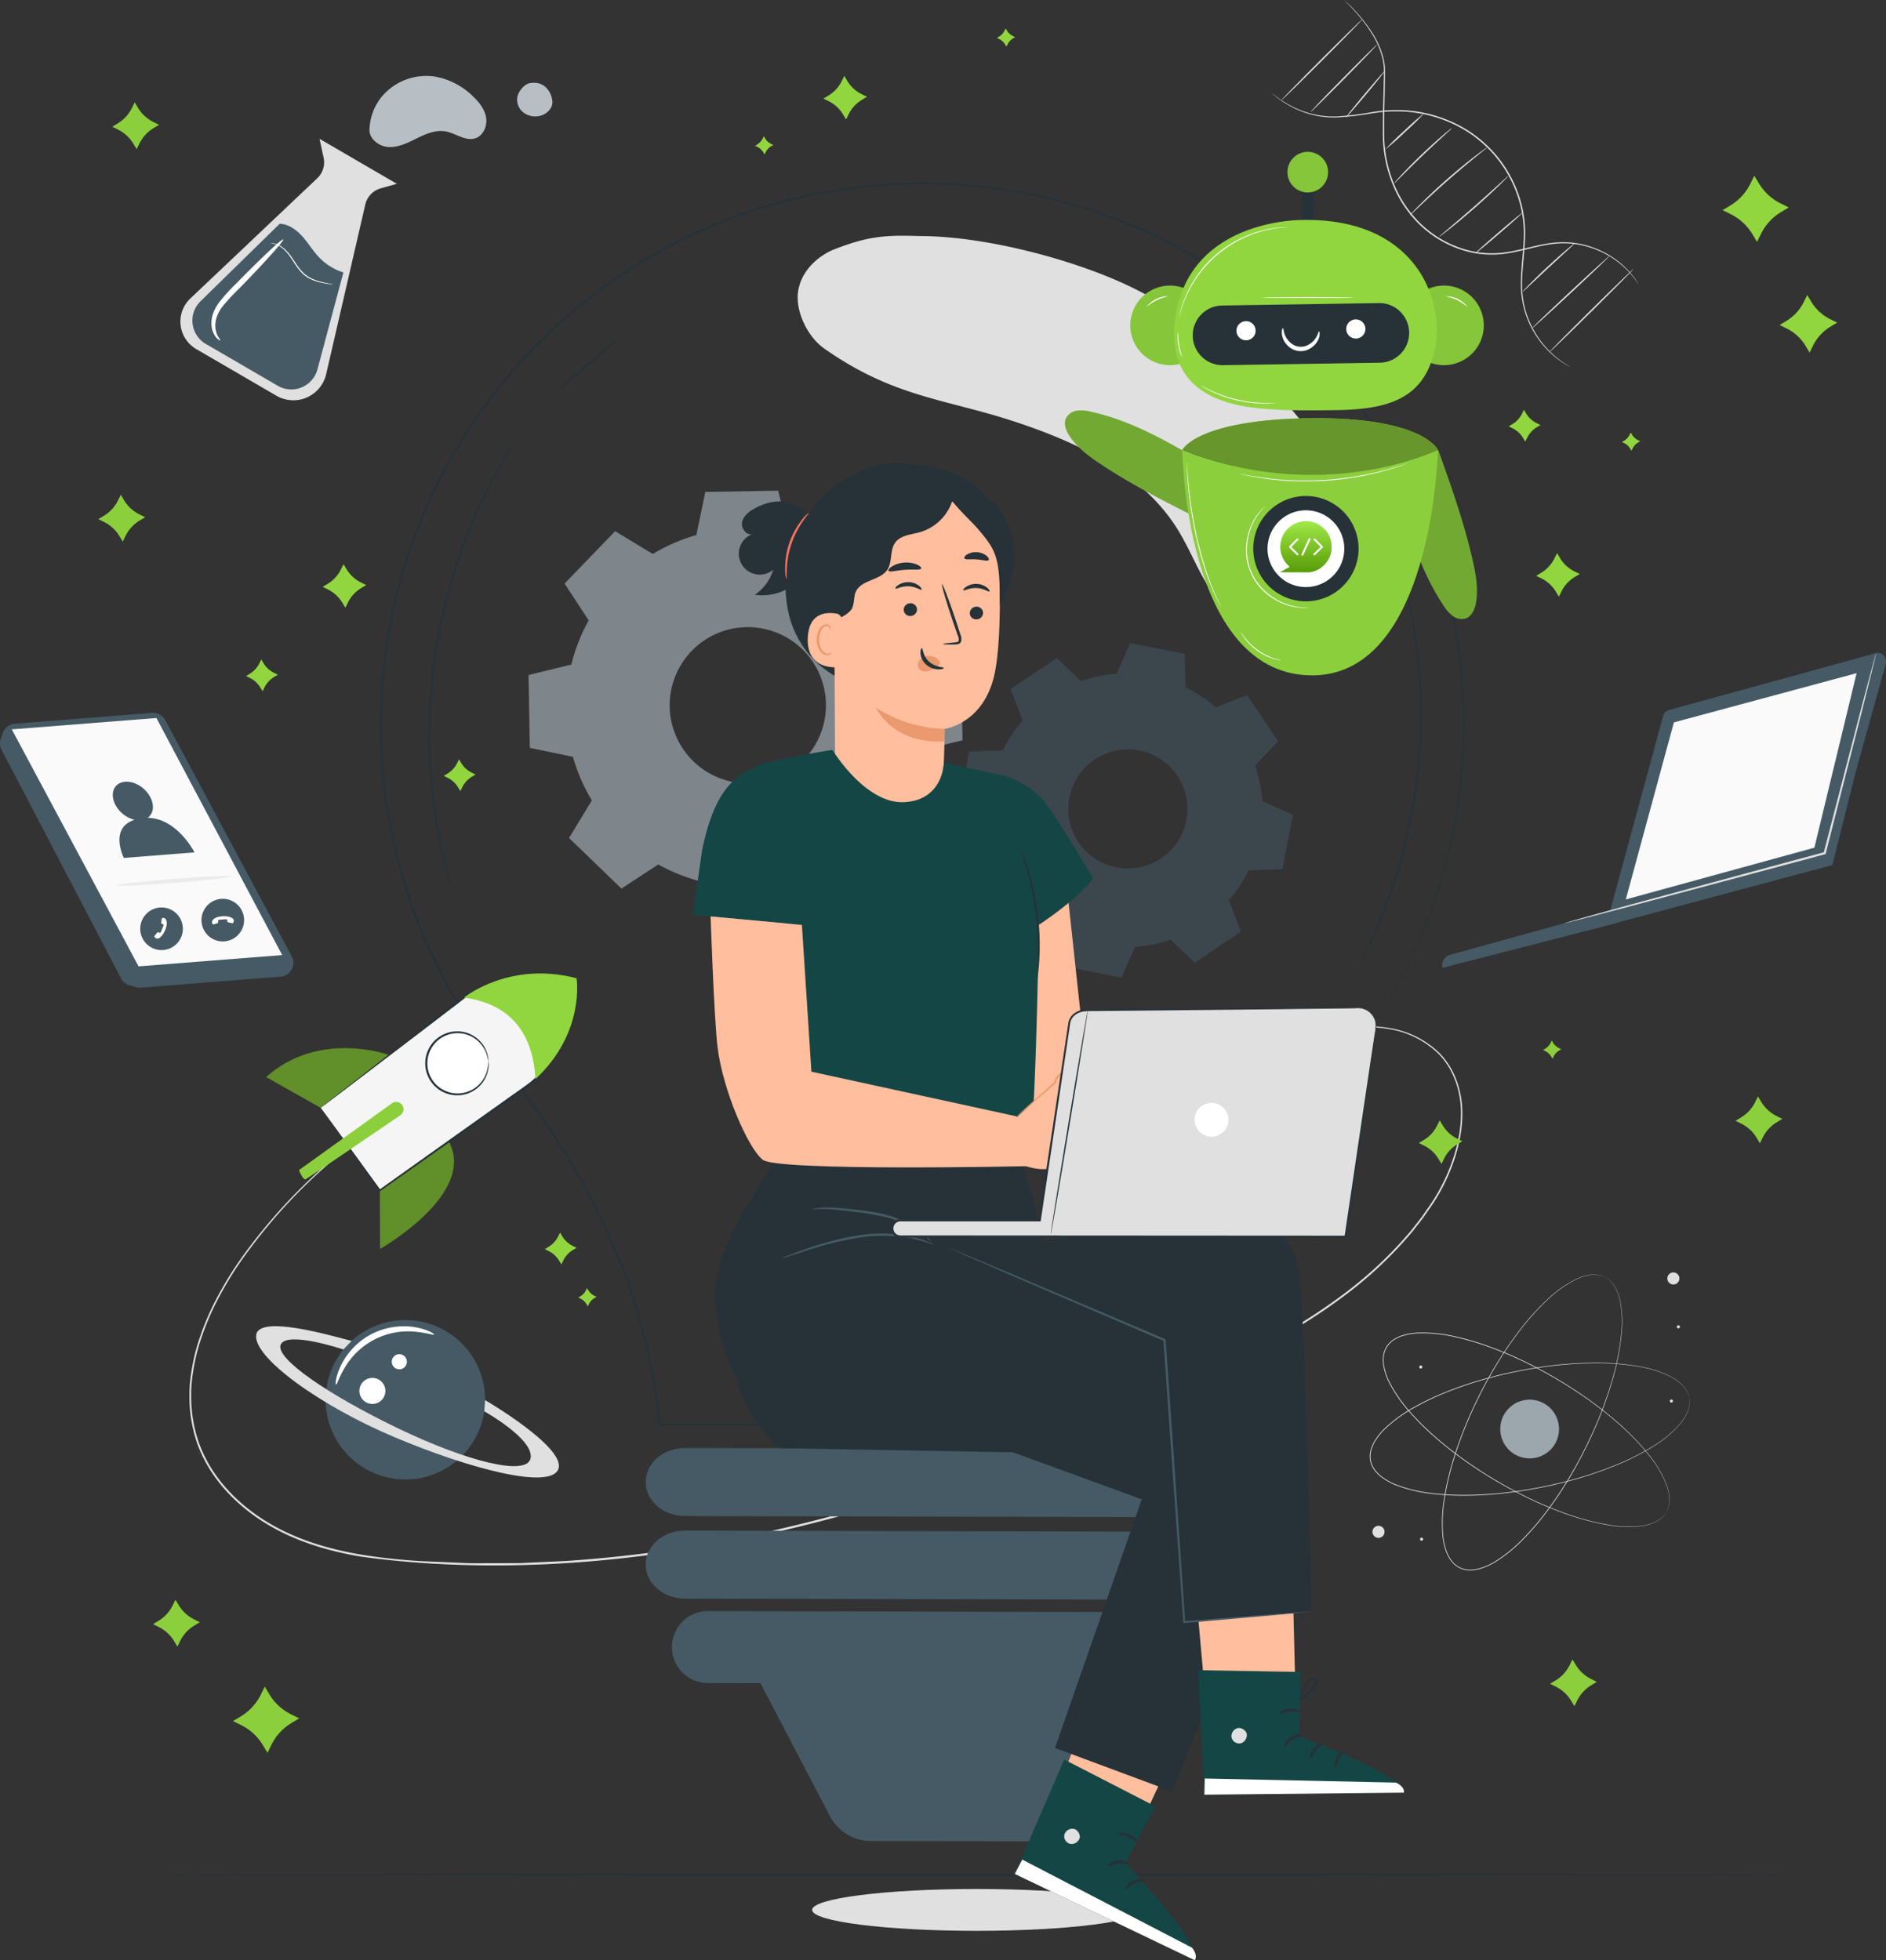 <svg xmlns="http://www.w3.org/2000/svg" xmlns:xlink="http://www.w3.org/1999/xlink" width="665.727" height="691.901" viewBox="0 0 665.727 691.901">
  <rect x="0" y="0" width="665.727" height="691.901" fill="#333333" stroke="none"/>
  <defs>
    <linearGradient id="linear-gradient" x1="0.5" x2="0.5" y2="1.132" gradientUnits="objectBoundingBox">
      <stop offset="0" stop-color="#a0ea47"/>
      <stop offset="1" stop-color="#4e9000"/>
    </linearGradient>
  </defs>
  <g id="Group_812" data-name="Group 812" transform="translate(-1025.272 -2873.098)">
    <g id="Group_425" data-name="Group 425" transform="translate(9.939 -230.034)">
      <path id="Path_446" data-name="Path 446" d="M308.463,454.682c0,4.08-26,7.388-58.075,7.388s-58.075-3.308-58.075-7.388,26-7.386,58.075-7.386,58.075,3.306,58.075,7.386" transform="translate(1109.688 3322.59)" fill="#e0e0e0"/>
      <path id="Path_567" data-name="Path 567" d="M270.877,453.321c-.313-.069,0-1.826,1.608-3.142s3.387-1.3,3.394-.976c.052.338-1.327.8-2.632,1.9-1.331,1.07-2.047,2.334-2.37,2.218" transform="translate(1148.181 3323.435)" fill="#263238"/>
      <path id="Path_616" data-name="Path 616" d="M222.547,178.226a14.048,14.048,0,1,0,14.048-14.048,14.048,14.048,0,0,0-14.048,14.048" transform="translate(1288.445 3039.757)" fill="#86c63a"/>
      <path id="Path_617" data-name="Path 617" d="M246.658,172.006c-.1.105-1.482-1.217-3.574-2.219-2.082-1.023-3.978-1.293-3.955-1.434a10.188,10.188,0,0,1,7.53,3.653" transform="translate(1286.625 3039.303)" fill="#fff"/>
      <rect id="Rectangle_262" data-name="Rectangle 262" width="4.351" height="22.002" transform="translate(1474.778 3164.333)" fill="#263238"/>
      <path id="Path_615" data-name="Path 615" d="M151,85.133a7.172,7.172,0,1,0,7.172-7.172A7.172,7.172,0,0,0,151,85.133" transform="translate(1318.782 3078.761)" fill="#86c63a"/>
      <path id="Path_447" data-name="Path 447" d="M169.018,138.536a62.983,62.983,0,0,1,15.37-6.68l3.166-15.215,25.7-.45,3.7,15.091a62.979,62.979,0,0,1,15.6,6.135l12.991-8.514,18.494,17.858-8.052,13.279a62.936,62.936,0,0,1,6.68,15.373l15.212,3.166.452,25.7-15.091,3.7a63.05,63.05,0,0,1-6.135,15.595l8.513,12.991-17.855,18.5-13.28-8.052a63.022,63.022,0,0,1-15.373,6.678L215.942,268.9l-25.7.452-3.7-15.093a63.051,63.051,0,0,1-15.6-6.135l-12.991,8.514-18.5-17.856,8.052-13.28a62.944,62.944,0,0,1-6.68-15.373l-15.213-3.166-.45-25.7,15.093-3.7a63.057,63.057,0,0,1,6.134-15.594l-8.513-12.991,17.855-18.5Zm13.7,34.241a27.578,27.578,0,1,0,38.995-.686,27.576,27.576,0,0,0-38.995.686" transform="translate(1076.744 3160.14)" fill="#9ca7ad" opacity="0.72"/>
      <path id="Path_448" data-name="Path 448" d="M270.238,165.669a48,48,0,0,1,12.521-2.536l4.782-10.84,19.235,3.755.356,11.839a48.041,48.041,0,0,1,10.652,7.055l11.04-4.281,10.947,16.257-8.115,8.617a48.019,48.019,0,0,1,2.533,12.526l10.838,4.78-3.752,19.234-11.842.359a48.069,48.069,0,0,1-7.054,10.649l4.28,11.04-16.254,10.947-8.62-8.115a47.921,47.921,0,0,1-12.523,2.533l-4.782,10.838-19.234-3.752-.358-11.842a48.035,48.035,0,0,1-10.651-7.055l-11.04,4.283-10.947-16.255,8.115-8.619a48.009,48.009,0,0,1-2.534-12.523L227,209.783l3.753-19.235,11.84-.358a48.087,48.087,0,0,1,7.055-10.651L245.363,168.5l16.254-10.949Zm4.769,27.706a21.023,21.023,0,1,0,29.181,5.693,21.025,21.025,0,0,0-29.181-5.693" transform="translate(1126.704 3177.853)" fill="#455a64" opacity="0.53"/>
      <path id="Path_449" data-name="Path 449" d="M301.219,22.068a3.07,3.07,0,0,1,.352.261c.23.176.553.459,1,.795a36.331,36.331,0,0,0,4.086,2.731,34.012,34.012,0,0,0,7.115,3.086,31.419,31.419,0,0,0,10.144,1.334,103.418,103.418,0,0,0,12.4-1.492,52.114,52.114,0,0,1,14.373-.462,48.022,48.022,0,0,1,15.254,4.435A43.7,43.7,0,0,1,388.193,57.7a41.6,41.6,0,0,1,2.331,15.7c-.186,5.08-.9,9.847-1.024,14.332a34.262,34.262,0,0,0,1.6,12.278,33.562,33.562,0,0,0,9.923,14.812c.789.723,1.576,1.257,2.221,1.765.683.455,1.246.866,1.726,1.158l1.1.665a2.607,2.607,0,0,1,.365.239,2.633,2.633,0,0,1-.391-.194c-.273-.152-.645-.358-1.124-.622-.489-.28-1.064-.678-1.76-1.124-.657-.5-1.458-1.023-2.261-1.735a32.587,32.587,0,0,1-5.347-5.691,33,33,0,0,1-4.789-9.158,34.481,34.481,0,0,1-1.677-12.405c.109-4.518.8-9.3.976-14.335a41.241,41.241,0,0,0-2.334-15.52A43.321,43.321,0,0,0,365.728,33.2a47.682,47.682,0,0,0-15.09-4.418,51.874,51.874,0,0,0-14.259.414,102.679,102.679,0,0,1-12.45,1.435,31.515,31.515,0,0,1-10.236-1.421,33.679,33.679,0,0,1-7.131-3.188,33.846,33.846,0,0,1-4.05-2.82c-.443-.353-.756-.648-.975-.835a2.493,2.493,0,0,1-.318-.3" transform="translate(1163.121 3113.96)" fill="#e0e0e0"/>
      <path id="Path_450" data-name="Path 450" d="M318.326,0a55.5,55.5,0,0,1,4.748,4.83,52.5,52.5,0,0,1,4.846,6.307,30.176,30.176,0,0,1,4.283,9.609,20.8,20.8,0,0,1,.458,2.981c.058,1.033.064,2.079.042,3.141q-.06,3.193-.125,6.633c-.1,4.581-.246,9.477-.161,14.62a46.928,46.928,0,0,0,3.036,15.716,41.687,41.687,0,0,0,9.185,14.458,38.116,38.116,0,0,0,14.452,9.142A33.938,33.938,0,0,0,374.913,89.1c5.085-.687,9.774-2.2,14.309-2.99a35.314,35.314,0,0,1,6.629-.631,31.568,31.568,0,0,1,6.107.674,32.792,32.792,0,0,1,9.793,3.853,30.609,30.609,0,0,1,6.261,4.9,29.415,29.415,0,0,1,3.22,3.858l.713,1.1c.158.247.227.382.227.382s-.1-.115-.27-.353c-.183-.258-.432-.613-.753-1.066a31.73,31.73,0,0,0-3.276-3.777,30.91,30.91,0,0,0-6.265-4.8,32.79,32.79,0,0,0-9.722-3.746,31.307,31.307,0,0,0-6.036-.634,34.945,34.945,0,0,0-6.553.654c-4.5.8-9.179,2.328-14.322,3.038a34.341,34.341,0,0,1-16.048-1.658,38.528,38.528,0,0,1-14.65-9.255,42.045,42.045,0,0,1-9.29-14.638,47.217,47.217,0,0,1-3.039-15.884c-.072-5.164.091-10.059.209-14.641q.078-3.434.154-6.627c.028-1.066.027-2.1-.025-3.108a20.808,20.808,0,0,0-.432-2.929,30.1,30.1,0,0,0-4.171-9.534,53.914,53.914,0,0,0-4.757-6.329c-1.421-1.649-2.594-2.869-3.388-3.7l-.912-.935c-.2-.213-.3-.331-.3-.331" transform="translate(1171.514 3103.133)" fill="#e0e0e0"/>
      <path id="Path_451" data-name="Path 451" d="M332.367,16.883c.107.091-2.875,3.835-6.662,8.364s-6.943,8.128-7.051,8.037,2.874-3.834,6.662-8.364,6.943-8.127,7.051-8.037" transform="translate(1171.674 3111.415)" fill="#e0e0e0"/>
      <path id="Path_452" data-name="Path 452" d="M333.905,10.511c.1.1-5.1,5.536-11.62,12.144S310.4,34.542,310.3,34.444s5.1-5.535,11.621-12.144,11.882-11.886,11.982-11.788" transform="translate(1167.577 3108.289)" fill="#e0e0e0"/>
      <path id="Path_453" data-name="Path 453" d="M331.969,4.6c.1.1-6.214,6.575-14.1,14.464s-14.362,14.2-14.462,14.1,6.213-6.574,14.1-14.464S331.87,4.5,331.969,4.6" transform="translate(1164.194 3105.389)" fill="#e0e0e0"/>
      <path id="Path_454" data-name="Path 454" d="M366.061,50.358c.091.106-3.591,3.425-8.224,7.413s-8.465,7.134-8.556,7.028,3.589-3.425,8.224-7.413,8.465-7.134,8.556-7.028" transform="translate(1186.701 3127.838)" fill="#e0e0e0"/>
      <path id="Path_455" data-name="Path 455" d="M365.308,41.606a6.317,6.317,0,0,1-.856.96c-.574.6-1.422,1.44-2.482,2.468-2.12,2.059-5.105,4.845-8.494,7.823s-6.536,5.579-8.851,7.417c-1.157.918-2.1,1.65-2.767,2.142a6.375,6.375,0,0,1-1.061.726,6.206,6.206,0,0,1,.938-.879L344.4,60c2.254-1.907,5.36-4.548,8.744-7.522s6.4-5.712,8.583-7.7c1.034-.939,1.9-1.726,2.591-2.349a6.233,6.233,0,0,1,.993-.817" transform="translate(1182.539 3123.545)" fill="#e0e0e0"/>
      <path id="Path_456" data-name="Path 456" d="M361.2,34.88a7.964,7.964,0,0,1-1.081.951L357.09,38.3c-2.561,2.084-6.07,5-9.85,8.318s-7.122,6.432-9.515,8.7c-1.145,1.087-2.1,1.991-2.838,2.691a7.514,7.514,0,0,1-1.081.948,7.69,7.69,0,0,1,.942-1.087c.626-.678,1.556-1.64,2.725-2.81,2.333-2.34,5.639-5.494,9.43-8.828s7.343-6.2,9.963-8.218c1.31-1.008,2.382-1.807,3.136-2.343a7.754,7.754,0,0,1,1.2-.793" transform="translate(1179.108 3120.245)" fill="#e0e0e0"/>
      <path id="Path_457" data-name="Path 457" d="M350.511,30.328a4.638,4.638,0,0,1-.774.8q-.906.836-2.218,2.047c-1.88,1.722-4.466,4.107-7.276,6.791s-5.307,5.164-7.11,6.964l-2.144,2.124a4.7,4.7,0,0,1-.832.738,4.71,4.71,0,0,1,.687-.874c.467-.541,1.16-1.306,2.03-2.239,1.74-1.866,4.2-4.39,7.018-7.082s5.445-5.038,7.388-6.691c.97-.827,1.766-1.486,2.327-1.927a4.709,4.709,0,0,1,.9-.648" transform="translate(1177.318 3118.011)" fill="#e0e0e0"/>
      <path id="Path_458" data-name="Path 458" d="M341.913,26.738a89.2,89.2,0,0,1-6.788,6.668,89.066,89.066,0,0,1-7.136,6.295,89.187,89.187,0,0,1,6.788-6.668,89.423,89.423,0,0,1,7.136-6.295" transform="translate(1176.254 3116.25)" fill="#e0e0e0"/>
      <path id="Path_459" data-name="Path 459" d="M379.135,57.493a3.8,3.8,0,0,1-.687.729l-1.987,1.856-6.589,6.077-6.539,6.132-1.993,1.848a3.889,3.889,0,0,1-.777.632A3.694,3.694,0,0,1,361.2,74c.432-.476,1.076-1.146,1.881-1.966,1.61-1.638,3.877-3.858,6.444-6.246s4.946-4.488,6.7-5.976c.875-.744,1.592-1.336,2.1-1.735a3.831,3.831,0,0,1,.817-.58" transform="translate(1192.236 3131.339)" fill="#e0e0e0"/>
      <path id="Path_460" data-name="Path 460" d="M390.253,60.567c.1.1-6,5.937-13.6,13.03S362.793,86.357,362.7,86.256s5.994-5.936,13.605-13.031,13.855-12.76,13.951-12.657" transform="translate(1193.284 3132.848)" fill="#e0e0e0"/>
      <path id="Path_461" data-name="Path 461" d="M396.56,63.707c.1.1-6.462,6.744-14.65,14.838S367,93.124,366.9,93.024s6.459-6.742,14.65-14.839,14.909-14.577,15.008-14.477" transform="translate(1195.347 3134.389)" fill="#e0e0e0"/>
      <path id="Path_462" data-name="Path 462" d="M427.494,378.983s.094-.207.288-.605l.162-.332c.052-.127.094-.273.146-.428a5.99,5.99,0,0,0,.3-1.094c.039-.212.091-.434.125-.672.018-.24.036-.492.055-.757a5.142,5.142,0,0,0,.007-.832,8.7,8.7,0,0,0-.052-.906,17.062,17.062,0,0,0-1.037-4.21,38.93,38.93,0,0,0-6.082-10.214,87.547,87.547,0,0,0-10.964-11.368,135.96,135.96,0,0,0-15.279-11.557,155.667,155.667,0,0,0-19.18-10.747c-3.509-1.643-7.171-3.185-10.983-4.566a95.436,95.436,0,0,0-11.891-3.51,51.265,51.265,0,0,0-12.73-1.379,21.624,21.624,0,0,0-6.422,1.109,12.229,12.229,0,0,0-2.91,1.507,7.841,7.841,0,0,0-3.254,5.512,12.18,12.18,0,0,0,.089,3.276,21.585,21.585,0,0,0,2.136,6.159,51.339,51.339,0,0,0,7.374,10.472,95.425,95.425,0,0,0,8.832,8.7c3.056,2.667,6.18,5.125,9.316,7.4a155.863,155.863,0,0,0,18.7,11.576,136.078,136.078,0,0,0,17.512,7.768,87.445,87.445,0,0,0,15.257,4.084,38.96,38.96,0,0,0,11.879.371,16.96,16.96,0,0,0,4.186-1.131,8.856,8.856,0,0,0,.817-.392,5.357,5.357,0,0,0,.726-.41l.635-.416c.191-.145.361-.3.528-.434a6.064,6.064,0,0,0,.811-.793c.109-.122.218-.228.3-.335s.149-.213.213-.3c.253-.362.389-.544.389-.544s-.121.191-.368.559l-.209.31c-.083.109-.191.216-.3.34a5.969,5.969,0,0,1-.808.806c-.165.139-.335.294-.526.443l-.637.422a4.989,4.989,0,0,1-.726.417,8.541,8.541,0,0,1-.82.4,16.936,16.936,0,0,1-4.2,1.161,38.865,38.865,0,0,1-11.919-.329,87.129,87.129,0,0,1-15.294-4.055,135.619,135.619,0,0,1-17.549-7.751,155.429,155.429,0,0,1-18.736-11.572c-3.144-2.275-6.276-4.734-9.339-7.405a95.513,95.513,0,0,1-8.86-8.722,51.512,51.512,0,0,1-7.413-10.524,21.763,21.763,0,0,1-2.161-6.232,12.48,12.48,0,0,1-.091-3.351,8.1,8.1,0,0,1,3.357-5.687,12.539,12.539,0,0,1,2.975-1.541,21.9,21.9,0,0,1,6.5-1.124,51.532,51.532,0,0,1,12.793,1.389,95.626,95.626,0,0,1,11.921,3.525c3.819,1.386,7.487,2.934,11,4.582a155.58,155.58,0,0,1,19.2,10.785,135.59,135.59,0,0,1,15.282,11.6,87.117,87.117,0,0,1,10.956,11.417,38.815,38.815,0,0,1,6.062,10.267,17.007,17.007,0,0,1,1.02,4.236,8.759,8.759,0,0,1,.046.911,5.054,5.054,0,0,1-.013.839c-.021.265-.042.52-.061.762-.037.238-.092.462-.133.674a6.025,6.025,0,0,1-.314,1.1c-.055.155-.1.3-.152.426s-.119.232-.17.332c-.2.395-.311.593-.311.593" transform="translate(1176 3257.94)" fill="#e0e0e0"/>
      <path id="Path_463" data-name="Path 463" d="M437.093,334.968s-.069-.218-.188-.642c-.03-.107-.064-.225-.1-.358s-.112-.265-.176-.416a6.089,6.089,0,0,0-.5-1.017c-.112-.183-.221-.385-.353-.584l-.464-.6a5.146,5.146,0,0,0-.549-.626,8.969,8.969,0,0,0-.642-.641,16.93,16.93,0,0,0-3.576-2.451,38.938,38.938,0,0,0-11.336-3.575,87.521,87.521,0,0,0-15.75-1.185,135.986,135.986,0,0,0-19.093,1.546,155.973,155.973,0,0,0-21.468,4.748c-3.712,1.109-7.471,2.4-11.236,3.9a95.407,95.407,0,0,0-11.21,5.3,51.293,51.293,0,0,0-10.418,7.443,21.6,21.6,0,0,0-4.053,5.1,12.211,12.211,0,0,0-1.169,3.062,7.842,7.842,0,0,0,1.242,6.28,12.143,12.143,0,0,0,2.248,2.385,21.5,21.5,0,0,0,5.694,3.174,51.236,51.236,0,0,0,12.472,2.907,95.547,95.547,0,0,0,12.386.616c4.054-.043,8.023-.289,11.877-.68a156.073,156.073,0,0,0,21.656-3.807,136.033,136.033,0,0,0,18.239-5.86,87.441,87.441,0,0,0,14.1-7.109,38.941,38.941,0,0,0,9.112-7.629,17.014,17.014,0,0,0,2.37-3.631,9,9,0,0,0,.349-.836,5.191,5.191,0,0,0,.268-.789q.1-.385.2-.733c.045-.236.07-.464.1-.675a6.078,6.078,0,0,0,.079-1.133c0-.163.009-.313,0-.45s-.03-.259-.043-.37c-.052-.438-.072-.665-.072-.665s.037.224.1.663c.016.109.033.233.051.37s0,.288,0,.452a6.035,6.035,0,0,1-.066,1.139c-.033.215-.055.443-.1.681q-.092.351-.194.739a5.166,5.166,0,0,1-.264.795,8.728,8.728,0,0,1-.346.845,16.963,16.963,0,0,1-2.361,3.661A38.854,38.854,0,0,1,424.8,352a87.254,87.254,0,0,1-14.113,7.155,135.469,135.469,0,0,1-18.256,5.9,155.378,155.378,0,0,1-21.684,3.837c-3.861.395-7.835.644-11.9.69a95.831,95.831,0,0,1-12.418-.611A51.553,51.553,0,0,1,333.9,366.05a21.793,21.793,0,0,1-5.763-3.212,12.489,12.489,0,0,1-2.3-2.44,8.1,8.1,0,0,1-1.279-6.478,12.408,12.408,0,0,1,1.194-3.13,21.881,21.881,0,0,1,4.1-5.165,51.547,51.547,0,0,1,10.472-7.48,95.742,95.742,0,0,1,11.242-5.3c3.773-1.508,7.541-2.795,11.259-3.9a155.3,155.3,0,0,1,21.505-4.731,135.506,135.506,0,0,1,19.123-1.518,87.311,87.311,0,0,1,15.777,1.225,38.829,38.829,0,0,1,11.359,3.628,17.01,17.01,0,0,1,3.581,2.482,8.466,8.466,0,0,1,.641.65,5.2,5.2,0,0,1,.549.634l.461.61c.131.2.24.405.35.592a6,6,0,0,1,.5,1.027c.061.154.125.291.168.42s.067.253.1.361c.112.429.162.65.162.65" transform="translate(1174.481 3261.454)" fill="#e0e0e0"/>
      <path id="Path_464" data-name="Path 464" d="M398.934,302.7s-.213-.079-.623-.244l-.344-.14c-.13-.043-.277-.075-.435-.118a6.19,6.19,0,0,0-1.112-.224c-.215-.024-.44-.061-.68-.079l-.759,0a5.177,5.177,0,0,0-.832.051,8.622,8.622,0,0,0-.9.115,16.919,16.919,0,0,0-4.129,1.325,38.961,38.961,0,0,0-9.771,6.771,87.458,87.458,0,0,0-10.585,11.721,135.81,135.81,0,0,0-10.476,16.038,155.86,155.86,0,0,0-9.4,19.875c-1.4,3.613-2.683,7.374-3.8,11.272a95.265,95.265,0,0,0-2.683,12.1,51.282,51.282,0,0,0-.5,12.794,21.606,21.606,0,0,0,1.55,6.331,12.247,12.247,0,0,0,1.7,2.8,7.846,7.846,0,0,0,5.724,2.866,12.249,12.249,0,0,0,3.263-.315,21.557,21.557,0,0,0,6-2.556A51.268,51.268,0,0,0,370.081,395a95.448,95.448,0,0,0,8.075-9.412c2.451-3.232,4.688-6.518,6.741-9.8a155.888,155.888,0,0,0,10.259-19.448,135.7,135.7,0,0,0,6.544-18.005,87.523,87.523,0,0,0,3.025-15.5,38.946,38.946,0,0,0-.447-11.877,17.036,17.036,0,0,0-1.418-4.1,8.551,8.551,0,0,0-.449-.787,5.116,5.116,0,0,0-.458-.7l-.459-.605c-.158-.18-.322-.34-.47-.5a6.086,6.086,0,0,0-.847-.754c-.13-.1-.243-.2-.355-.279l-.319-.191c-.379-.228-.569-.352-.569-.352s.2.107.583.329l.323.186c.115.076.23.174.361.274a5.951,5.951,0,0,1,.859.75c.151.156.318.314.478.495s.3.393.465.605a5.153,5.153,0,0,1,.467.7,8.452,8.452,0,0,1,.456.79,16.9,16.9,0,0,1,1.447,4.11,38.885,38.885,0,0,1,.493,11.913,87.172,87.172,0,0,1-2.992,15.537,135.415,135.415,0,0,1-6.525,18.041A155.41,155.41,0,0,1,385.1,375.911c-2.054,3.293-4.292,6.587-6.745,9.826a95.526,95.526,0,0,1-8.091,9.44,51.5,51.5,0,0,1-9.989,8.121,21.829,21.829,0,0,1-6.068,2.586,12.512,12.512,0,0,1-3.336.32,8.092,8.092,0,0,1-5.9-2.957,12.445,12.445,0,0,1-1.743-2.862,21.829,21.829,0,0,1-1.57-6.405,51.545,51.545,0,0,1,.505-12.86,95.52,95.52,0,0,1,2.7-12.134c1.118-3.907,2.41-7.672,3.813-11.29A155.5,155.5,0,0,1,358.1,337.8a135.4,135.4,0,0,1,10.518-16.044,87.142,87.142,0,0,1,10.634-11.718,38.846,38.846,0,0,1,9.825-6.754,16.936,16.936,0,0,1,4.157-1.31,8.752,8.752,0,0,1,.906-.109,5.2,5.2,0,0,1,.836-.045l.765.009c.24.021.467.06.683.086a6,6,0,0,1,1.115.237c.158.045.306.077.435.124l.344.146c.407.174.613.27.613.27" transform="translate(1182.856 3251.215)" fill="#e0e0e0"/>
      <path id="Path_465" data-name="Path 465" d="M328.315,361.66a2.129,2.129,0,1,1-2.953.586,2.127,2.127,0,0,1,2.953-.586" transform="translate(1174.79 3280.398)" fill="#e0e0e0"/>
      <path id="Path_466" data-name="Path 466" d="M399.045,303.016a2.129,2.129,0,1,1-2.5-1.674,2.128,2.128,0,0,1,2.5,1.674" transform="translate(1209.048 3250.96)" fill="#e0e0e0"/>
      <path id="Path_467" data-name="Path 467" d="M337.339,364.537a.541.541,0,1,1-.636-.426.542.542,0,0,1,.636.426" transform="translate(1180.316 3281.772)" fill="#e0e0e0"/>
      <path id="Path_468" data-name="Path 468" d="M337.151,323.772a.541.541,0,1,1-.636-.425.542.542,0,0,1,.636.425" transform="translate(1180.224 3261.772)" fill="#e0e0e0"/>
      <path id="Path_469" data-name="Path 469" d="M396.495,331.833a.541.541,0,1,1-.637-.425.542.542,0,0,1,.637.425" transform="translate(1209.34 3265.727)" fill="#e0e0e0"/>
      <path id="Path_470" data-name="Path 470" d="M398.151,314.253a.541.541,0,1,1-.637-.425.542.542,0,0,1,.637.425" transform="translate(1210.153 3257.102)" fill="#e0e0e0"/>
      <path id="Path_471" data-name="Path 471" d="M375.8,339.78a10.365,10.365,0,1,1-12.183-8.149A10.364,10.364,0,0,1,375.8,339.78" transform="translate(1189.639 3265.743)" fill="#9ca7ad"/>
      <path id="Path_472" data-name="Path 472" d="M380.18,145.245a92.052,92.052,0,0,0-20.322-31.7c-15.386-15.7-32.891-29.6-52.709-39.342S255,55.813,231.465,55.936c-12.155-.464-18.3.3-29.357,4.567-6.909,2.667-12.708,8.822-13.186,16.12-.443,6.753,3.725,15.054,9.309,18.988,23.971,16.9,42.125,17.779,65.372,25.219s47.17,18.461,59.707,39.141c6.8,11.22,10.68,25.584,22.489,31.537,11.444,5.773,26.542.167,33.557-10.445s5.35-23.962.823-35.818" transform="translate(1108.009 3130.518)" fill="#e0e0e0"/>
      <path id="Path_473" data-name="Path 473" d="M132.144,265.505s-.581.34-1.734.967-2.889,1.52-5.092,2.825a187.317,187.317,0,0,0-18.752,12.2,192.694,192.694,0,0,0-40.615,40.411A125.38,125.38,0,0,0,53.089,343.02,97.8,97.8,0,0,0,48.3,355.425a72.629,72.629,0,0,0-2.653,13.6,52.234,52.234,0,0,0,.765,14.365,50.126,50.126,0,0,0,1.972,7.142,47,47,0,0,0,3.2,6.826c5.041,8.844,13.006,16.27,22.41,21.628,9.424,5.4,20.3,8.656,31.589,10.537,5.658.942,11.438,1.576,17.3,2.027,2.929.25,5.887.35,8.857.479s5.958.258,8.962.386c3,.189,6.025.127,9.063.125s6.089-.016,9.157-.024c3.069.055,6.146-.2,9.239-.312l9.322-.431A464.514,464.514,0,0,0,253.939,420.3c51.719-12.02,98.991-30.737,140.608-50.164,20.845-9.64,40.348-19.715,56.778-31.886a142.16,142.16,0,0,0,21.857-19.775l2.331-2.655c.766-.885,1.452-1.829,2.178-2.734s1.425-1.822,2.133-2.725q.982-1.413,1.951-2.811a64.683,64.683,0,0,0,6.659-11.487c3.531-7.882,5.55-16.1,5.217-23.9-.32-7.765-3.288-15-8.26-19.773a32.359,32.359,0,0,0-16.9-8.352,45.708,45.708,0,0,0-16.045.01,75.8,75.8,0,0,0-12.459,3.285c-3.533,1.23-6.46,2.445-8.82,3.43l-5.35,2.3c-1.2.523-1.828.774-1.828.774s.6-.3,1.795-.847,2.971-1.355,5.322-2.372,5.272-2.249,8.8-3.5a75.326,75.326,0,0,1,12.487-3.366,45.926,45.926,0,0,1,16.16-.078,32.731,32.731,0,0,1,17.136,8.407c5.068,4.836,8.108,12.2,8.449,20.061.355,7.9-1.667,16.2-5.211,24.15a65.153,65.153,0,0,1-6.684,11.588q-.975,1.406-1.957,2.831-1.064,1.362-2.141,2.741c-.726.911-1.416,1.86-2.184,2.752s-1.555,1.777-2.339,2.673a142.468,142.468,0,0,1-21.921,19.892c-16.471,12.237-36.009,22.354-56.859,32.017-41.629,19.478-88.942,38.235-140.737,50.273-51.679,12.088-102.992,15.471-148.646,9.172-11.347-1.9-22.3-5.186-31.81-10.651-9.488-5.418-17.533-12.93-22.631-21.9a47.523,47.523,0,0,1-3.238-6.925,50.44,50.44,0,0,1-1.989-7.242,52.781,52.781,0,0,1-.751-14.535,72.994,72.994,0,0,1,2.7-13.72,98.178,98.178,0,0,1,4.845-12.474,125.5,125.5,0,0,1,12.961-21.167,191.737,191.737,0,0,1,40.834-40.362,180.381,180.381,0,0,1,18.852-12.1c4.473-2.5,6.9-3.656,6.9-3.656" transform="translate(1037.339 3222.354)" fill="#e0e0e0"/>
      <path id="Path_474" data-name="Path 474" d="M419.481,176.925l-18.658,68.623L344.166,261.21a3.927,3.927,0,0,0-2.582,4.575l61.986-15.945,2.185-.678,73.481-19.675,8.157-32.546,10.6-38.156c.778-2.322-1.14-4.7-3.311-4.1l-73.238,20.113a2.857,2.857,0,0,0-1.963,2.132" transform="translate(1182.89 3178.978)" fill="#455a64"/>
      <path id="Path_475" data-name="Path 475" d="M401.964,176.774l-16.972,62.492L451.563,221l14.9-61.6Z" transform="translate(1204.222 3181.341)" fill="#fafafa"/>
      <path id="Path_476" data-name="Path 476" d="M480.444,154.65a1.447,1.447,0,0,1-.055.364c-.063.277-.139.623-.234,1.052-.234.975-.557,2.325-.97,4.041-.887,3.567-2.153,8.649-3.722,14.954-3.238,12.726-7.729,30.373-12.8,50.315l-.055.216-.219.06-10.658,2.869-57.373,15.31-17.409,4.554-4.745,1.2-1.239.294a1.741,1.741,0,0,1-.428.075,1.72,1.72,0,0,1,.408-.151l1.218-.368,4.706-1.34c4.151-1.148,10.063-2.782,17.345-4.792l57.313-15.531,10.661-2.863-.271.276c5.171-19.915,9.749-37.54,13.049-50.251,1.665-6.28,3.008-11.342,3.95-14.894.468-1.7.835-3.042,1.1-4.008.124-.422.224-.762.3-1.035a1.377,1.377,0,0,1,.127-.346" transform="translate(1197.129 3179.009)" fill="#e0e0e0"/>
      <path id="Path_477" data-name="Path 477" d="M118.546,365.532a28.146,28.146,0,1,1,11.52-38.1,28.146,28.146,0,0,1-11.52,38.1" transform="translate(1053.163 3256.49)" fill="#455a64"/>
      <path id="Path_478" data-name="Path 478" d="M91.86,334.919a4.59,4.59,0,1,1,1.878-6.214,4.591,4.591,0,0,1-1.878,6.214" transform="translate(1057.086 3263.217)" fill="#fff"/>
      <rect id="Rectangle_248" data-name="Rectangle 248" width="9.183" height="9.182" transform="translate(1142.188 3589.498)" fill="none"/>
      <path id="Path_479" data-name="Path 479" d="M96.7,325.683a2.67,2.67,0,1,1,1.093-3.615,2.671,2.671,0,0,1-1.093,3.615" transform="translate(1060.849 3260.458)" fill="#fff"/>
      <rect id="Rectangle_249" data-name="Rectangle 249" width="5.342" height="5.342" transform="translate(1153.618 3581.116)" fill="none"/>
      <path id="Path_480" data-name="Path 480" d="M94.406,319.166c-.371.341-32.286-10.032-33.7-2.193s22.176,24.989,48.681,36.182,55.513,18.851,57.993,11.174-25.9-24.209-25.9-24.209l-.3,3.953s17.552,9.784,16.366,16.489-22.889,1.029-46.9-10.524-43.555-24.676-41.285-29.555,22.119,1.769,22.119,1.769Z" transform="translate(1045.086 3257.209)" fill="#e0e0e0"/>
      <path id="Path_481" data-name="Path 481" d="M114.239,316.961c-.133.328-2.461-.589-6.344-.957a25.908,25.908,0,0,0-25.36,12.942c-1.98,3.361-2.6,5.784-2.947,5.7-.241-.033-.158-2.644,1.585-6.419a24.34,24.34,0,0,1,4.034-6.037,24.409,24.409,0,0,1,15.652-7.987,24.276,24.276,0,0,1,7.255.277c4.077.8,6.241,2.267,6.126,2.482" transform="translate(1054.332 3257.217)" fill="#fff"/>
      <rect id="Rectangle_250" data-name="Rectangle 250" width="34.755" height="20.593" transform="translate(1133.82 3571.27)" fill="none"/>
      <path id="Path_482" data-name="Path 482" d="M91.821,32.871l1.45,6.674a7.719,7.719,0,0,1-2.234,7.24l-44.81,42.44A11.227,11.227,0,0,0,48.3,107.082l28.322,16.469a11.88,11.88,0,0,0,17.546-7.6l13.818-59.9a7.715,7.715,0,0,1,5.424-5.693l5.709-1.608Z" transform="translate(1036.292 3119.26)" fill="#e0e0e0"/>
      <path id="Path_483" data-name="Path 483" d="M98.86,70.174a20.058,20.058,0,0,1-8.373-5.119c-2.234-2.287-3.888-5.076-6-7.473s-4.916-4.478-8.111-4.6L48.423,80.346A9.54,9.54,0,0,0,50.3,95.409L75.69,110.171a9.54,9.54,0,0,0,14.01-5.779Z" transform="translate(1037.685 3129.125)" fill="#455a64"/>
      <path id="Path_484" data-name="Path 484" d="M53.2,92.329c-.064.092-.72-.161-1.529-1.108a7.9,7.9,0,0,1-1.6-4.91,10.35,10.35,0,0,1,.622-3.578,15.2,15.2,0,0,1,1.93-3.616A62.018,62.018,0,0,1,58.671,72.4c8.836-9.045,16.315-16.066,16.707-15.683s-6.453,8.023-15.289,17.068A81.857,81.857,0,0,0,54.1,80.194a14.781,14.781,0,0,0-1.877,3.139,9.683,9.683,0,0,0-.751,3.023,8.221,8.221,0,0,0,.839,4.435c.525.958.99,1.418.89,1.538" transform="translate(1039.902 3130.953)" fill="#fff"/>
      <rect id="Rectangle_251" data-name="Rectangle 251" width="25.32" height="35.644" transform="translate(1089.977 3187.656)" fill="none"/>
      <path id="Path_485" data-name="Path 485" d="M86.152,72.145a5.655,5.655,0,0,1-1.088-.088c-.7-.088-1.705-.225-2.938-.484a16.948,16.948,0,0,1-4.2-1.434,11.168,11.168,0,0,1-2.19-1.473,13.991,13.991,0,0,1-1.911-2.084c-1.163-1.544-2.075-3.127-3.041-4.46a13.644,13.644,0,0,0-3.016-3.112,7.449,7.449,0,0,0-2.632-1.231c-.677-.146-1.067-.145-1.066-.185a.77.77,0,0,1,.283-.025,4.566,4.566,0,0,1,.812.06,7,7,0,0,1,2.762,1.152,13.3,13.3,0,0,1,3.15,3.126c1,1.342,1.921,2.922,3.063,4.436A13.885,13.885,0,0,0,76,68.374a11.023,11.023,0,0,0,2.1,1.441,17.694,17.694,0,0,0,4.09,1.483c1.213.292,2.211.473,2.9.607a5.873,5.873,0,0,1,1.064.24" transform="translate(1046.77 3131.376)" fill="#fafafa"/>
      <path id="Path_486" data-name="Path 486" d="M128.676,32.771c-.461-2.974-2.436-5.493-4.619-7.562A25.509,25.509,0,0,0,110.3,18.16a20.618,20.618,0,0,0-15.653,4.381,19.037,19.037,0,0,0-7.119,13.873c-.508,3.507,3.154,6.474,6.693,6.66s6.863-1.526,10.044-3.092,6.677-3.06,10.16-2.407c3.531.66,6.857,3.479,10.3,2.461,2.886-.853,4.406-4.292,3.946-7.265" transform="translate(1058.256 3111.951)" fill="#b7bfc4"/>
      <path id="Path_487" data-name="Path 487" d="M134.9,26.163c-.212-2.762-2.339-7.127-7.4-6.493-2.091-.043-4.341,2.583-4.883,4.6a5.71,5.71,0,0,0,1.859,5.654,6.934,6.934,0,0,0,5.9,1.389c2.443-.523,4.722-2.664,4.532-5.155" transform="translate(1075.41 3112.753)" fill="#b7bfc4"/>
      <path id="Path_488" data-name="Path 488" d="M1.078,175.78l-.772,2.078a4.88,4.88,0,0,0,.249,3.956l42.179,80.719a4.881,4.881,0,0,0,3.051,2.449l2.389.645a4.9,4.9,0,0,0,1.653.154l49.246-3.87a4.878,4.878,0,0,0,3.916-7.164L58.331,171.373a4.875,4.875,0,0,0-4.681-2.559l-48.384,3.8a4.877,4.877,0,0,0-4.189,3.163" transform="translate(1015.333 3185.951)" fill="#455a64"/>
      <path id="Path_489" data-name="Path 489" d="M2.794,174.03l44.749,83.651,50.7-3.984-44.4-83.678Z" transform="translate(1016.704 3186.549)" fill="#fafafa"/>
      <path id="Path_490" data-name="Path 490" d="M37.777,215.488a7.52,7.52,0,1,1-3.961,9.871,7.519,7.519,0,0,1,3.961-9.871" transform="translate(1031.627 3208.56)" fill="#455a64"/>
      <path id="Path_491" data-name="Path 491" d="M39.165,217.672l-.207,1.362a.367.367,0,0,0,.227.4l.256.1a.425.425,0,0,1,.319.543c-.1.3-.869,2.167-.869,2.167s-.188.5-.572.332l-.374-.149a.312.312,0,0,0-.361.094l-.951,1.187a.314.314,0,0,0,.027.42l.346.34a.594.594,0,0,0,.224.139,1.265,1.265,0,0,0,.717.019c.45-.131,1.768-1.067,2.618-3.519.808-2.336.042-3.223-.136-3.448a1.064,1.064,0,0,0-.626-.3l-.279,0a.368.368,0,0,0-.358.312" transform="translate(1033.272 3209.774)" fill="#fff"/>
      <path id="Path_492" data-name="Path 492" d="M50.347,226.071a7.52,7.52,0,1,1,10.6-.833,7.52,7.52,0,0,1-10.6.833" transform="translate(1038.741 3207.555)" fill="#455a64"/>
      <path id="Path_493" data-name="Path 493" d="M50.825,219.818l1.312-.42a.366.366,0,0,0,.255-.377l-.022-.276a.427.427,0,0,1,.346-.528c.315-.045,2.327-.182,2.327-.182s.529-.052.552.365l.033.4a.314.314,0,0,0,.244.282l1.485.325a.316.316,0,0,0,.367-.21l.149-.462a.6.6,0,0,0,.025-.262,1.26,1.26,0,0,0-.3-.65c-.318-.346-1.741-1.111-4.315-.783-2.452.313-2.907,1.394-3.029,1.652a1.061,1.061,0,0,0,.009.7c.03.057.079.152.127.247a.366.366,0,0,0,.438.182" transform="translate(1039.961 3209.581)" fill="#fff"/>
      <path id="Path_494" data-name="Path 494" d="M39,197.879c1.9-1.331,2.466-4,1.173-6.855-1.7-3.742-5.931-6.368-9.458-5.867s-5,3.937-3.294,7.677a10.53,10.53,0,0,0,6.957,5.724c-9.1,2.908-3.759,13.457-3.759,13.457l24.94-1.96S49.36,197.916,39,197.879" transform="translate(1028.437 3193.946)" fill="#455a64"/>
      <path id="Path_495" data-name="Path 495" d="M67.945,207.576c.031.392-8.95,1.418-20.056,2.291s-20.138,1.263-20.168.871,8.947-1.416,20.058-2.288,20.135-1.264,20.167-.874" transform="translate(1028.934 3204.902)" fill="#ebebeb"/>
      <path id="Path_496" data-name="Path 496" d="M66.378,399.383l1.634,2.714a18.592,18.592,0,0,0,7.689,7.08l2.84,1.4-2.714,1.634a18.591,18.591,0,0,0-7.081,7.689l-1.4,2.84-1.634-2.714a18.6,18.6,0,0,0-7.689-7.08l-2.84-1.4,2.714-1.634a18.6,18.6,0,0,0,7.081-7.689Z" transform="translate(1042.406 3299.083)" fill="#8ccf3d"/>
      <path id="Path_497" data-name="Path 497" d="M419.107,41.608l1.634,2.714A18.591,18.591,0,0,0,428.43,51.4l2.84,1.4-2.714,1.634a18.591,18.591,0,0,0-7.081,7.689l-1.4,2.84-1.634-2.714a18.591,18.591,0,0,0-7.689-7.081l-2.84-1.4,2.714-1.634a18.6,18.6,0,0,0,7.08-7.689Z" transform="translate(1215.466 3123.547)" fill="#91d63f"/>
      <path id="Path_498" data-name="Path 498" d="M431.157,69.862l1.419,2.36a16.161,16.161,0,0,0,6.684,6.153l2.467,1.221-2.358,1.421a16.16,16.16,0,0,0-6.155,6.683l-1.221,2.468-1.419-2.36a16.151,16.151,0,0,0-6.684-6.153l-2.467-1.221,2.358-1.421a16.16,16.16,0,0,0,6.155-6.683Z" transform="translate(1222.097 3137.409)" fill="#91d63f"/>
      <path id="Path_499" data-name="Path 499" d="M44.159,378.814l1.155,1.92a13.154,13.154,0,0,0,5.441,5.01l2.008.994-1.92,1.155a13.169,13.169,0,0,0-5.01,5.439l-.993,2.009-1.155-1.92a13.155,13.155,0,0,0-5.441-5.01l-2.009-.993,1.921-1.157a13.147,13.147,0,0,0,5.009-5.439Z" transform="translate(1033.111 3288.991)" fill="#8ccf3d"/>
      <path id="Path_500" data-name="Path 500" d="M374.973,392.936l1.155,1.92a13.16,13.16,0,0,0,5.439,5.01l2.009.994-1.92,1.155a13.16,13.16,0,0,0-5.01,5.439l-.993,2.009-1.155-1.92a13.164,13.164,0,0,0-5.441-5.01l-2.009-.993,1.921-1.157a13.147,13.147,0,0,0,5.008-5.439Z" transform="translate(1195.419 3295.92)" fill="#8ccf3d"/>
      <path id="Path_501" data-name="Path 501" d="M34.508,24.234l1.155,1.921a13.165,13.165,0,0,0,5.441,5.01l2.008.991-1.92,1.158a13.161,13.161,0,0,0-5.01,5.439l-.993,2.009-1.155-1.92a13.155,13.155,0,0,0-5.441-5.01l-2.009-.994,1.921-1.155a13.147,13.147,0,0,0,5.009-5.439Z" transform="translate(1028.376 3115.022)" fill="#8ccf3d"/>
      <path id="Path_502" data-name="Path 502" d="M418.9,259.625l1.155,1.92a13.154,13.154,0,0,0,5.441,5.01l2.008.994-1.92,1.155a13.15,13.15,0,0,0-5.01,5.439l-.993,2.009-1.155-1.92a13.164,13.164,0,0,0-5.441-5.01l-2.009-.994,1.921-1.155a13.147,13.147,0,0,0,5.009-5.439Z" transform="translate(1216.969 3230.513)" fill="#8ccf3d"/>
      <path id="Path_503" data-name="Path 503" d="M31.215,117.157l1.155,1.92a13.155,13.155,0,0,0,5.441,5.01l2.008.993-1.92,1.157a13.151,13.151,0,0,0-5.01,5.439l-.993,2.009-1.155-1.92a13.164,13.164,0,0,0-5.441-5.01l-2.009-.994,1.921-1.155a13.148,13.148,0,0,0,5.009-5.439Z" transform="translate(1026.76 3160.614)" fill="#8ccf3d"/>
      <rect id="Rectangle_252" data-name="Rectangle 252" width="665.727" height="691.901" transform="translate(1015.333 3103.133)" fill="none"/>
      <path id="Path_504" data-name="Path 504" d="M623.926,444.1c0,.215-132.273.388-295.4.388-163.187,0-295.431-.173-295.431-.388s132.244-.388,295.431-.388c163.13,0,295.4.173,295.4.388" transform="translate(1031.568 3320.831)" fill="#263238"/>
      <rect id="Rectangle_253" data-name="Rectangle 253" width="665.727" height="691.901" transform="translate(1015.333 3103.133)" fill="none"/>
      <path id="Path_505" data-name="Path 505" d="M83.776,133.591l1.075,1.787a12.247,12.247,0,0,0,5.061,4.66l1.869.924L90,142.038a12.223,12.223,0,0,0-4.661,5.061l-.924,1.869-1.075-1.787a12.247,12.247,0,0,0-5.061-4.66L76.4,141.6l1.786-1.075a12.232,12.232,0,0,0,4.661-5.061Z" transform="translate(1052.82 3168.677)" fill="#91d63f"/>
      <path id="Path_506" data-name="Path 506" d="M343.347,265.286l1.075,1.787a12.247,12.247,0,0,0,5.061,4.66l1.869.924-1.786,1.075a12.235,12.235,0,0,0-4.661,5.062l-.924,1.869-1.075-1.787a12.25,12.25,0,0,0-5.061-4.661l-1.869-.924,1.786-1.075a12.232,12.232,0,0,0,4.661-5.061Z" transform="translate(1180.174 3233.291)" fill="#8ccf3d"/>
      <path id="Path_507" data-name="Path 507" d="M202.356,17.974l1.075,1.787a12.247,12.247,0,0,0,5.061,4.66l1.869.924-1.786,1.075a12.236,12.236,0,0,0-4.661,5.062l-.924,1.869-1.075-1.787a12.237,12.237,0,0,0-5.061-4.66l-1.869-.926,1.786-1.075a12.232,12.232,0,0,0,4.661-5.061Z" transform="translate(1110.999 3111.951)" fill="#91d63f"/>
      <path id="Path_508" data-name="Path 508" d="M371.142,130.975l1.075,1.787a12.247,12.247,0,0,0,5.061,4.66l1.869.924-1.786,1.075a12.235,12.235,0,0,0-4.661,5.062l-.924,1.869-1.075-1.787a12.242,12.242,0,0,0-5.062-4.66l-1.868-.926,1.786-1.075a12.232,12.232,0,0,0,4.661-5.061Z" transform="translate(1193.811 3167.393)" fill="#91d63f"/>
      <path id="Path_509" data-name="Path 509" d="M110.463,179.8l.784,1.3a8.935,8.935,0,0,0,3.694,3.4l1.364.674-1.3.786a8.935,8.935,0,0,0-3.4,3.694l-.675,1.364-.784-1.3a8.935,8.935,0,0,0-3.694-3.4l-1.364-.674,1.3-.786a8.935,8.935,0,0,0,3.4-3.694Z" transform="translate(1066.89 3191.347)" fill="#91d63f"/>
      <path id="Path_510" data-name="Path 510" d="M134.385,291.867l.784,1.3a8.936,8.936,0,0,0,3.694,3.4l1.364.674-1.3.786a8.935,8.935,0,0,0-3.4,3.694l-.675,1.364-.784-1.3a8.935,8.935,0,0,0-3.694-3.4l-1.364-.674,1.3-.786a8.935,8.935,0,0,0,3.4-3.694Z" transform="translate(1078.627 3246.332)" fill="#91d63f"/>
      <path id="Path_511" data-name="Path 511" d="M362.642,97.039l.784,1.3a8.935,8.935,0,0,0,3.694,3.4l1.365.674-1.3.786a8.935,8.935,0,0,0-3.4,3.694l-.675,1.364-.784-1.3a8.935,8.935,0,0,0-3.694-3.4l-1.364-.674,1.3-.786a8.942,8.942,0,0,0,3.4-3.694Z" transform="translate(1190.617 3150.743)" fill="#91d63f"/>
      <path id="Path_512" data-name="Path 512" d="M63.643,156.161l.784,1.3a8.935,8.935,0,0,0,3.694,3.4l1.364.674-1.3.786a8.935,8.935,0,0,0-3.4,3.694l-.675,1.364-.784-1.3a8.935,8.935,0,0,0-3.694-3.4L58.263,162l1.3-.786a8.935,8.935,0,0,0,3.4-3.694Z" transform="translate(1043.919 3179.75)" fill="#91d63f"/>
      <path id="Path_513" data-name="Path 513" d="M387.171,102.417l.449.747a5.128,5.128,0,0,0,2.115,1.948l.783.386-.747.449a5.118,5.118,0,0,0-1.948,2.115l-.386.781-.45-.747a5.115,5.115,0,0,0-2.115-1.947l-.781-.386.747-.45a5.119,5.119,0,0,0,1.948-2.115Z" transform="translate(1203.78 3153.382)" fill="#91d63f"/>
      <path id="Path_514" data-name="Path 514" d="M368.475,246.386l.45.747a5.115,5.115,0,0,0,2.114,1.948l.783.386-.747.449a5.113,5.113,0,0,0-1.948,2.117l-.386.781-.45-.747a5.109,5.109,0,0,0-2.115-1.948l-.781-.386.747-.45a5.118,5.118,0,0,0,1.948-2.115Z" transform="translate(1194.607 3224.018)" fill="#8ccf3d"/>
      <path id="Path_515" data-name="Path 515" d="M239.16,6.729l.449.747a5.122,5.122,0,0,0,2.117,1.948l.781.386-.747.449a5.113,5.113,0,0,0-1.948,2.117l-.386.78-.45-.747a5.115,5.115,0,0,0-2.115-1.947l-.781-.386.747-.45a5.119,5.119,0,0,0,1.948-2.115Z" transform="translate(1131.161 3106.434)" fill="#91d63f"/>
      <path id="Path_516" data-name="Path 516" d="M181.887,32.261l.449.747a5.128,5.128,0,0,0,2.115,1.948l.783.386-.747.449a5.113,5.113,0,0,0-1.948,2.117l-.386.78-.45-.747a5.115,5.115,0,0,0-2.115-1.947l-.781-.386.747-.45a5.119,5.119,0,0,0,1.948-2.115Z" transform="translate(1103.061 3118.961)" fill="#91d63f"/>
      <path id="Path_517" data-name="Path 517" d="M140.028,305.011l.449.747a5.127,5.127,0,0,0,2.115,1.948l.783.386-.747.449a5.118,5.118,0,0,0-1.948,2.115l-.386.781-.45-.745a5.109,5.109,0,0,0-2.115-1.948l-.781-.386.747-.45a5.119,5.119,0,0,0,1.948-2.115Z" transform="translate(1082.523 3252.781)" fill="#91d63f"/>
      <rect id="Rectangle_254" data-name="Rectangle 254" width="665.727" height="691.901" transform="translate(1015.333 3103.133)" fill="none"/>
      <path id="Path_518" data-name="Path 518" d="M351.538,386.872l-184.809-.426c-7.659-.018-13.857-5.408-13.841-12.037s6.235-11.992,13.9-11.976l184.807.426c7.66.018,13.858,5.408,13.842,12.038s-6.235,11.992-13.9,11.974" transform="translate(1090.345 3280.954)" fill="#455a64"/>
      <path id="Path_519" data-name="Path 519" d="M351.538,367.317l-184.809-.426c-7.659-.018-13.857-5.408-13.841-12.037s6.235-11.992,13.9-11.976l184.807.426c7.66.019,13.858,5.408,13.842,12.038s-6.235,11.992-13.9,11.974" transform="translate(1090.345 3271.36)" fill="#455a64"/>
      <path id="Path_520" data-name="Path 520" d="M341.055,381.882l-169.214-.391a12.7,12.7,0,0,0-.058,25.4l18.573.043,24.536,46.961a16.319,16.319,0,0,0,14.42,8.757l60.465.139a16.312,16.312,0,0,0,14.538-8.842l24.054-46.7,12.629.028a12.7,12.7,0,1,0,.057-25.4" transform="translate(1093.399 3290.304)" fill="#455a64"/>
      <path id="Path_521" data-name="Path 521" d="M433.127,350.969h.016s-.455.7-1.359,2.041l-4.032,5.933q-1.333,1.956-2.983,4.375c-1.079,1.625-2.135,3.485-3.348,5.457s-2.494,4.119-3.877,6.405c-1.415,2.27-2.646,4.849-4.1,7.495q-1.069,2-2.2,4.114-.564,1.055-1.142,2.142l-1.058,2.255q-2.142,4.57-4.5,9.594-2.1,5.134-4.379,10.722c-1.389,3.774-2.765,7.727-4.181,11.828a239.61,239.61,0,0,0-6.919,27,156.795,156.795,0,0,0-3.01,31.232l0,.25h-.243l-197.287.1h-.312l-.025-.312a202.713,202.713,0,0,0-17.8-66.7,259.85,259.85,0,0,0-17.54-32.3q-5-7.893-10.658-15.52c-3.7-5.119-7.881-9.925-11.98-14.891l-.495-.6h.795l-.3.6a191.243,191.243,0,0,1-36.8-81.11c-.8-3.783-1.3-7.632-1.884-11.478-.24-1.93-.422-3.871-.635-5.81l-.3-2.914-.186-2.928c-.109-1.954-.286-3.908-.337-5.872s-.083-3.928-.125-5.9c-.088-1.969.058-3.94.079-5.915.061-1.974.075-3.952.174-5.93a196.789,196.789,0,0,1,8.5-47.123A192.3,192.3,0,0,1,179.32,72.678a195.333,195.333,0,0,1,28.666-14.9,186.049,186.049,0,0,1,30.187-9.646A192.619,192.619,0,0,1,299.2,44.022a198.412,198.412,0,0,1,29.163,4.971,205.418,205.418,0,0,1,27.314,9.126A190.612,190.612,0,0,1,402.694,86.51a193,193,0,0,1,34.949,37.549,188.238,188.238,0,0,1,22.377,41.7c1.465,3.487,2.521,7.076,3.737,10.555,1.149,3.5,2.039,7.04,3.05,10.49.786,3.507,1.658,6.949,2.334,10.384q.461,2.583.914,5.134c.3,1.7.629,3.382.806,5.077a194.054,194.054,0,0,1,1.581,38.358,190.9,190.9,0,0,1-13.322,59.84,197.164,197.164,0,0,1-9.565,20.3c-3.16,5.684-6.046,10.37-8.517,14.067q-1.876,2.752-3.306,4.849l-2.524,3.384-2.082,2.773,2-2.774,2.506-3.451,3.273-4.867c2.448-3.707,5.31-8.4,8.444-14.091a198.94,198.94,0,0,0,9.488-20.3,191.137,191.137,0,0,0,13.168-59.753,193.853,193.853,0,0,0-1.637-38.265c-.179-1.689-.508-3.367-.812-5.062s-.61-3.4-.917-5.119c-.68-3.424-1.555-6.855-2.342-10.352-1.014-3.437-1.9-6.963-3.054-10.455-1.218-3.469-2.273-7.046-3.74-10.521A187.766,187.766,0,0,0,437.154,124.4a192.567,192.567,0,0,0-34.867-37.4,190.128,190.128,0,0,0-46.877-28.259,204.669,204.669,0,0,0-27.22-9.076,197.834,197.834,0,0,0-29.058-4.937,191.947,191.947,0,0,0-60.791,4.117,185.459,185.459,0,0,0-30.065,9.616,194.6,194.6,0,0,0-28.549,14.854A191.587,191.587,0,0,0,99.434,177.441a196.2,196.2,0,0,0-8.462,46.931c-.1,1.969-.113,3.94-.174,5.906-.021,1.966-.167,3.929-.08,5.891q.063,2.94.125,5.875c.051,1.954.228,3.9.335,5.848l.185,2.916.3,2.9c.213,1.932.394,3.865.634,5.787.586,3.831,1.076,7.663,1.874,11.432a190.565,190.565,0,0,0,36.637,80.8l.47.6h-.766l.3-.6c4.066,4.93,8.26,9.755,11.982,14.906q5.677,7.631,10.682,15.568a260.463,260.463,0,0,1,17.575,32.4,203.346,203.346,0,0,1,17.825,66.947l-.335-.312,197.287.1-.237.252a157,157,0,0,1,3.066-31.338,239.189,239.189,0,0,1,6.985-27.031c1.427-4.105,2.813-8.06,4.213-11.836q2.3-5.59,4.412-10.727,2.37-5.022,4.529-9.592.539-1.143,1.066-2.255L411,386.664q1.138-2.111,2.214-4.11c1.47-2.644,2.71-5.22,4.135-7.487q2.091-3.426,3.906-6.395c1.224-1.968,2.29-3.823,3.376-5.444q1.666-2.41,3.013-4.36l4.086-5.9c.923-1.325,1.415-2,1.415-2h-.016" transform="translate(1059.449 3124.339)" fill="#263238"/>
      <path id="Path_522" data-name="Path 522" d="M111.669,269.794a2.014,2.014,0,0,1-.171-.42l-.429-1.257c-.379-1.163-.906-2.789-1.58-4.859l-1.125-3.521c-.374-1.3-.7-2.728-1.094-4.256-.738-3.065-1.746-6.522-2.376-10.445q-.546-2.931-1.139-6.129c-.382-2.135-.58-4.384-.894-6.7-.7-4.624-.926-9.615-1.275-14.856a208.544,208.544,0,0,1,1.549-34.1,208.564,208.564,0,0,1,7.6-33.29c1.734-4.958,3.284-9.707,5.189-13.978.918-2.147,1.71-4.263,2.646-6.217l2.731-5.6c1.653-3.615,3.548-6.677,5.074-9.434.787-1.367,1.482-2.661,2.19-3.81q1.1-1.69,2.021-3.093l2.819-4.262.748-1.1a1.971,1.971,0,0,1,.277-.359,2.061,2.061,0,0,1-.212.4c-.176.294-.4.669-.684,1.139l-2.692,4.336-1.96,3.123c-.687,1.158-1.364,2.46-2.13,3.834-1.488,2.771-3.342,5.843-4.959,9.463q-1.279,2.681-2.677,5.608c-.918,1.956-1.693,4.071-2.6,6.214-1.872,4.268-3.393,9.008-5.1,13.954a212.479,212.479,0,0,0-7.507,33.176,212.314,212.314,0,0,0-1.605,33.967c.329,5.222.532,10.2,1.2,14.806.3,2.307.481,4.552.847,6.681l1.085,6.119c.595,3.92,1.564,7.374,2.258,10.443.373,1.528.677,2.962,1.03,4.263q.579,1.93,1.058,3.531c.613,2.087,1.1,3.727,1.44,4.9.146.529.264.951.356,1.28a2.022,2.022,0,0,1,.1.446" transform="translate(1065.108 3153.23)" fill="#263238"/>
      <path id="Path_523" data-name="Path 523" d="M153.424,80.037c.14.162-4.454,4.356-10.259,9.364S132.539,98.34,132.4,98.178s4.453-4.354,10.26-9.364,10.625-8.939,10.765-8.777" transform="translate(1080.291 3142.399)" fill="#263238"/>
      <path id="Path_524" data-name="Path 524" d="M321.529,273.805a1.261,1.261,0,0,1,.128-.34c.119-.261.265-.577.444-.964q.653-1.346,1.777-3.668l1.3-2.64c.456-.973.9-2.056,1.415-3.2.988-2.309,2.223-4.889,3.3-7.865.571-1.474,1.167-3.02,1.787-4.625s1.134-3.332,1.74-5.089c1.254-3.5,2.279-7.338,3.431-11.353a210.757,210.757,0,0,0,5.156-26.66,210.945,210.945,0,0,0,1.354-27.128c-.161-4.175-.243-8.145-.626-11.846-.168-1.85-.262-3.643-.476-5.354s-.429-3.352-.631-4.919c-.34-3.147-.923-5.949-1.333-8.428-.221-1.236-.4-2.391-.61-3.446-.23-1.045-.44-2-.632-2.872q-.537-2.524-.85-3.987c-.081-.419-.148-.76-.2-1.042a1.235,1.235,0,0,1-.043-.361,1.415,1.415,0,0,1,.119.341c.075.276.166.611.277,1.026.243.966.574,2.288.993,3.955q.318,1.3.7,2.865c.233,1.052.432,2.209.675,3.443.45,2.477,1.072,5.28,1.447,8.43q.326,2.359.684,4.928c.228,1.716.338,3.515.522,5.371.411,3.707.517,7.692.7,11.882a204.085,204.085,0,0,1-1.3,27.237,204.388,204.388,0,0,1-5.235,26.754c-1.176,4.026-2.23,7.871-3.513,11.372-.62,1.757-1.157,3.479-1.787,5.089s-1.252,3.151-1.839,4.624c-1.115,2.969-2.388,5.544-3.417,7.841-.531,1.143-1,2.217-1.476,3.182q-.745,1.427-1.364,2.616-1.207,2.281-1.908,3.607c-.206.373-.376.678-.513.926a1.19,1.19,0,0,1-.2.3" transform="translate(1173.084 3170.846)" fill="#263238"/>
      <rect id="Rectangle_255" data-name="Rectangle 255" width="665.727" height="691.901" transform="translate(1015.333 3103.133)" fill="none"/>
      <path id="Path_525" data-name="Path 525" d="M293.76,111.364c-10.2-5.836-20.854-11.159-32.324-13.7a13.437,13.437,0,0,0-4.894-.41,5.187,5.187,0,0,0-3.958,2.627c-.981,2.038-.033,4.478,1.216,6.364,2.758,4.162,6.888,7.2,11.049,9.956,11.39,7.553,23.637,13.708,35.85,19.845-1.547-8.692-4.594-16.17-6.939-24.682" transform="translate(1139.06 3150.804)" fill="#72a932"/>
      <path id="Path_526" data-name="Path 526" d="M332.516,129.21c3.332,11.266,7.352,22.48,13.882,32.245a13.4,13.4,0,0,0,3.254,3.68,5.186,5.186,0,0,0,4.673.839c2.118-.795,3.12-3.212,3.521-5.439.885-4.912,0-9.96-1.1-14.83-3.007-13.334-7.6-26.247-12.18-39.125-4.892,7.35-7.862,14.859-12.052,22.629" transform="translate(1178.476 3155.425)" fill="#72a932"/>
      <path id="Path_527" data-name="Path 527" d="M279.971,110.22s.8,78.036,44.6,79.564,45.63-79,45.63-79.564c0,0-5.173-11.639-45.112-11.183s-45.112,11.183-45.112,11.183" transform="translate(1152.696 3151.717)" fill="#8ccf3d"/>
      <path id="Path_528" data-name="Path 528" d="M335.9,136.4a18.591,18.591,0,1,1-17.186-19.9A18.591,18.591,0,0,1,335.9,136.4" transform="translate(1158.942 3161.752)" fill="#263238"/>
      <path id="Path_529" data-name="Path 529" d="M328.572,133.742a13.548,13.548,0,1,1-12.524-14.5,13.548,13.548,0,0,1,12.524,14.5" transform="translate(1161.237 3164.048)" fill="#fff"/>
      <path id="Path_531" data-name="Path 531" d="M279.849,106.489a1.486,1.486,0,0,1,.23.067l.663.225,2.537.9,1.832.653c.674.225,1.416.437,2.209.684,1.589.473,3.379,1.084,5.413,1.562l3.175.814c1.1.279,2.273.486,3.473.745,2.394.55,4.991.924,7.715,1.365a137.872,137.872,0,0,0,17.9,1.279,137.7,137.7,0,0,0,17.9-1.276c2.725-.441,5.322-.814,7.717-1.364,1.2-.259,2.367-.467,3.473-.745s2.163-.555,3.174-.814c2.035-.478,3.823-1.088,5.414-1.561.792-.246,1.535-.459,2.209-.684l1.831-.653c1.09-.383,1.941-.684,2.537-.894.28-.094.5-.17.663-.225a1.481,1.481,0,0,1,.23-.067,1.232,1.232,0,0,1-.218.1l-.653.253-2.519.951-1.823.678c-.672.234-1.413.455-2.2.71-1.588.489-3.375,1.115-5.41,1.607l-3.175.835c-1.106.285-2.276.5-3.476.765-2.4.562-5,.945-7.729,1.394a135,135,0,0,1-17.941,1.3,135.2,135.2,0,0,1-17.938-1.307c-2.728-.449-5.331-.833-7.728-1.4-1.2-.267-2.37-.48-3.475-.765l-3.177-.835c-2.033-.493-3.822-1.119-5.41-1.608-.79-.255-1.531-.476-2.2-.71l-1.825-.68-2.519-.951-.653-.253a1.485,1.485,0,0,1-.218-.1" transform="translate(1152.636 3155.379)" fill="#263238"/>
      <path id="Path_532" data-name="Path 532" d="M279.971,110.22s5.173-10.727,45.112-11.183S370.2,110.22,370.2,110.22s-40.289,19.87-90.225,0" transform="translate(1152.696 3151.717)" fill="#66962c"/>
      <rect id="Rectangle_256" data-name="Rectangle 256" width="90.225" height="20.027" transform="translate(1432.667 3250.742)" fill="none"/>
      <path id="Path_533" data-name="Path 533" d="M293.19,160.625s-.03-.036-.076-.115c-.052-.1-.116-.21-.194-.35l-.723-1.365-.513-.991-.559-1.2c-.405-.863-.862-1.847-1.3-2.963l-.715-1.741q-.34-.923-.708-1.915c-.511-1.315-.944-2.759-1.455-4.262-.932-3.032-1.847-6.4-2.65-9.969-.787-3.576-1.389-7.012-1.863-10.148-.438-3.141-.786-5.976-.975-8.365-.116-1.194-.186-2.276-.246-3.227s-.11-1.768-.13-2.439q-.033-.973-.051-1.543c0-.161,0-.292-.006-.4a.4.4,0,0,1,.009-.137.465.465,0,0,1,.022.136c.01.109.022.24.037.4q.04.568.109,1.538c.037.669.1,1.486.182,2.434s.161,2.027.291,3.218c.218,2.385.587,5.213,1.04,8.345.489,3.127,1.1,6.554,1.883,10.123s1.705,6.924,2.621,9.953c.5,1.5.924,2.944,1.425,4.259.237.662.468,1.3.689,1.915q.362.91.695,1.746c.429,1.118.87,2.106,1.258,2.974q.288.651.535,1.212l.487,1q.423.877.671,1.389l.167.365a.491.491,0,0,1,.048.13" transform="translate(1153.211 3156.85)" fill="#fff"/>
      <path id="Path_534" data-name="Path 534" d="M307.987,159.648a3.08,3.08,0,0,1-.7-.085,14.785,14.785,0,0,1-1.86-.449,19.4,19.4,0,0,1-2.655-1.021,21.769,21.769,0,0,1-3.013-1.75A22.045,22.045,0,0,1,297.1,154.1a19.343,19.343,0,0,1-1.857-2.152,14.709,14.709,0,0,1-1.052-1.6,3.072,3.072,0,0,1-.316-.628c.051-.03.549.836,1.541,2.093A22.359,22.359,0,0,0,297.3,153.9a21.663,21.663,0,0,0,5.6,3.94,22.126,22.126,0,0,0,2.6,1.069c1.519.51,2.5.684,2.491.742" transform="translate(1159.514 3176.591)" fill="#fff"/>
      <path id="Path_616-2" data-name="Path 616" d="M250.642,178.226a14.048,14.048,0,1,1-14.048-14.048,14.048,14.048,0,0,1,14.048,14.048" transform="translate(1191.754 3039.757)" fill="#86c63a"/>
      <path id="Path_617-2" data-name="Path 617" d="M239.132,172.006c.1.105,1.482-1.217,3.574-2.219,2.082-1.023,3.978-1.293,3.955-1.434a10.188,10.188,0,0,0-7.53,3.653" transform="translate(1180.973 3039.303)" fill="#fff"/>
      <path id="Path_535" data-name="Path 535" d="M319.56,154.178a2.646,2.646,0,0,1-.514.053,13.535,13.535,0,0,1-1.479.042,19.391,19.391,0,0,1-5.374-.872,22.361,22.361,0,0,1-3.5-1.408,22.874,22.874,0,0,1-3.639-2.349,19.734,19.734,0,0,1-7.6-17.513,22.776,22.776,0,0,1,.767-4.263,22.442,22.442,0,0,1,1.362-3.518,19.357,19.357,0,0,1,3.03-4.52,13.434,13.434,0,0,1,1.042-1.052,2.521,2.521,0,0,1,.389-.34c.027.029-.488.519-1.32,1.488a20.606,20.606,0,0,0-2.9,4.541,21.382,21.382,0,0,0-2.021,7.692,19.6,19.6,0,0,0,7.473,17.21,22.987,22.987,0,0,0,3.564,2.344,22.732,22.732,0,0,0,3.434,1.432,20.6,20.6,0,0,0,5.3.98c1.276.055,1.986.013,1.988.053" transform="translate(1157.785 3163.406)" fill="#fff"/>
      <path id="Path_536" data-name="Path 536" d="M323,52.109s-38.181-.459-44.226,32.611,26.246,33.687,35.532,34.313c4.211.283,13.22.313,21.17.176,17.6-.306,30.038-3.713,34.27-20.042a31.1,31.1,0,0,0,.951-5.848c1.12-17.9-11-42.091-47.7-41.21" transform="translate(1151.742 3128.687)" fill="#91d63f"/>
      <path id="Path_537" data-name="Path 537" d="M348.556,92.821l-55.469.866a10.529,10.529,0,0,1-.329-21.055l55.471-.866a10.529,10.529,0,0,1,.328,21.055" transform="translate(1153.884 3138.342)" fill="#263238"/>
      <path id="Path_538" data-name="Path 538" d="M299.492,80.075a3.379,3.379,0,1,1-2.667-3.965,3.381,3.381,0,0,1,2.667,3.965" transform="translate(1158.988 3140.443)" fill="#fff"/>
      <path id="Path_539" data-name="Path 539" d="M325.489,79.66a3.379,3.379,0,1,1-2.667-3.965,3.38,3.38,0,0,1,2.667,3.965" transform="translate(1171.743 3140.24)" fill="#fff"/>
      <path id="Path_540" data-name="Path 540" d="M303.941,77.7c.25.027.125,1.209.863,2.78A6.975,6.975,0,0,0,306.6,82.84a5.414,5.414,0,0,0,6.551.6,6.989,6.989,0,0,0,2.191-1.994c1.009-1.412,1.1-2.6,1.352-2.577.1,0,.2.3.2.86a5.221,5.221,0,0,1-.614,2.282,7.012,7.012,0,0,1-2.373,2.638,6.413,6.413,0,0,1-8.274-.756,7.027,7.027,0,0,1-1.854-3.024,5.226,5.226,0,0,1-.191-2.355c.1-.55.256-.826.353-.809" transform="translate(1164.253 3141.256)" fill="#fff"/>
      <path id="Path_541" data-name="Path 541" d="M317.571,53.762c0,.007-.046.015-.137.024l-.4.037c-.355.037-.88.048-1.55.128a41.912,41.912,0,0,0-5.635.935,41.226,41.226,0,0,0-30.02,28.49c-.207.642-.318,1.157-.42,1.5-.045.157-.082.285-.113.391a.554.554,0,0,1-.048.13.415.415,0,0,1,.016-.137c.024-.107.051-.239.083-.4.083-.347.176-.866.365-1.516a37.89,37.89,0,0,1,1.9-5.411,40.3,40.3,0,0,1,4.2-7.4,39.7,39.7,0,0,1,15.926-13.141,40.186,40.186,0,0,1,8.061-2.719,38,38,0,0,1,5.673-.839c.675-.063,1.2-.055,1.558-.072l.405-.006a.516.516,0,0,1,.139.007" transform="translate(1152.338 3129.507)" fill="#fff"/>
      <path id="Path_542" data-name="Path 542" d="M280.394,87.351a4.426,4.426,0,0,1-.543-1.188,16.892,16.892,0,0,1-.972-6.2,4.394,4.394,0,0,1,.154-1.3c.1,0-.037,1.991.347,4.4s1.1,4.257,1.014,4.292" transform="translate(1152.155 3141.728)" fill="#fff"/>
      <path id="Path_543" data-name="Path 543" d="M331.371,70.516c0,.086-7.307.155-16.318.155s-16.319-.069-16.319-.155,7.306-.155,16.319-.155,16.318.07,16.318.155" transform="translate(1161.901 3137.654)" fill="#fff"/>
      <path id="Path_544" data-name="Path 544" d="M310.592,97.463a.987.987,0,0,1-.276.045l-.8.069c-.346.03-.769.058-1.263.066s-1.054.039-1.676.019a42.762,42.762,0,0,1-4.353-.262,44.182,44.182,0,0,1-10.382-2.445,42.956,42.956,0,0,1-4.013-1.708c-.565-.261-1.055-.537-1.491-.765s-.8-.441-1.1-.622l-.681-.417a.925.925,0,0,1-.227-.162.984.984,0,0,1,.258.109l.71.365c.3.164.678.362,1.121.574s.938.474,1.5.72c1.12.523,2.482,1.082,4.017,1.638a47.467,47.467,0,0,0,10.318,2.43c1.622.188,3.09.3,4.324.326.617.033,1.176.021,1.668.025s.914,0,1.26-.012l.8-.01a.988.988,0,0,1,.28.018" transform="translate(1154.836 3147.917)" fill="#fff"/>
      <path id="Path_545" data-name="Path 545" d="M352.814,109.733a.611.611,0,0,1-.142.064l-.428.161-1.656.589c-.718.259-1.6.562-2.643.868s-2.211.7-3.536,1.029l-2.072.547c-.721.188-1.482.343-2.263.525-1.561.377-3.251.675-5.025,1.009a114.766,114.766,0,0,1-11.661,1.373,114.616,114.616,0,0,1-11.743.066c-1.8-.115-3.516-.2-5.111-.388-.8-.085-1.573-.145-2.31-.243l-2.123-.291c-1.356-.165-2.568-.407-3.637-.589s-1.984-.367-2.728-.537l-1.714-.382-.444-.107a.537.537,0,0,1-.149-.046.609.609,0,0,1,.155.016l.45.076,1.726.325c.747.151,1.664.325,2.734.484s2.282.391,3.637.543l2.12.268c.738.092,1.51.146,2.307.225,1.592.173,3.3.252,5.1.358,3.6.145,7.56.154,11.71-.089,4.148-.267,8.079-.76,11.633-1.343,1.769-.326,3.457-.614,5.017-.981.781-.176,1.54-.323,2.261-.5l2.072-.528c1.327-.316,2.5-.689,3.543-.984s1.93-.574,2.653-.815l1.674-.532.438-.133a.67.67,0,0,1,.152-.034" transform="translate(1159.299 3156.971)" fill="#fff"/>
      <rect id="Rectangle_257" data-name="Rectangle 257" width="665.727" height="691.901" transform="translate(1015.333 3103.133)" fill="none"/>
      <path id="Path_546" data-name="Path 546" d="M89.94,287.549l.1,20.674s34.323-19.444,24.251-37.935Z" transform="translate(1059.46 3235.744)" fill="#618f2a"/>
      <path id="Path_547" data-name="Path 547" d="M106.5,250.625s-24.7-9.05-43.485,7.771l19.257,10.868Z" transform="translate(1046.25 3224.905)" fill="#618f2a"/>
      <path id="Path_548" data-name="Path 548" d="M75.934,276.451c.783,1.026,20.878,29.124,20.878,29.124l52.5-37.211a19.175,19.175,0,1,0-22.78-30.841Z" transform="translate(1052.589 3217.718)" fill="#f5f5f5"/>
      <path id="Path_549" data-name="Path 549" d="M75.934,276.569a3.741,3.741,0,0,1,.422-.359l1.312-1.046,5.126-4.02,19.02-14.808,13.2-10.23,7.364-5.7q1.9-1.467,3.853-2.975a20.278,20.278,0,0,1,4.366-2.556,17.415,17.415,0,0,1,5-1.382,18.724,18.724,0,0,1,5.307,0,19.387,19.387,0,0,1,9.91,4.394,19.937,19.937,0,0,1,3.747,4.2,20.74,20.74,0,0,1,2.421,5.184,19.823,19.823,0,0,1-.14,11.557,19.361,19.361,0,0,1-6.253,9.139c-2.914,2.236-5.86,4.2-8.719,6.258L125.3,285.946c-10.586,7.467-20.174,14.231-28.321,19.978l-.231.164-.162-.231L81.381,284.4,77.3,278.584l-1.042-1.507a4.3,4.3,0,0,1-.326-.508,5.949,5.949,0,0,1,.41.519l1.121,1.51,4.23,5.779,15.348,21.151-.4-.067c8.121-5.782,17.679-12.587,28.231-20.1l16.546-11.752c2.837-2.051,5.84-4.059,8.669-6.235a18.591,18.591,0,0,0,6-8.777,19.068,19.068,0,0,0,.139-11.1,19.96,19.96,0,0,0-2.321-4.982,19.21,19.21,0,0,0-3.6-4.04,18.68,18.68,0,0,0-9.521-4.242,18.049,18.049,0,0,0-5.108-.01,16.661,16.661,0,0,0-4.815,1.318c-3.077,1.236-5.493,3.512-8.054,5.39q-3.781,2.9-7.338,5.617l-13.2,10.074-19.2,14.6-5.266,3.974-1.389,1.033a5.446,5.446,0,0,1-.5.349" transform="translate(1052.588 3217.6)" fill="#263238"/>
      <path id="Path_550" data-name="Path 550" d="M103.61,261.41,70.8,285s1.412,3.6,2.31,3.236c.754-.307,25.467-17.135,33.481-22.6a2.588,2.588,0,1,0-2.98-4.232" transform="translate(1050.069 3231.15)" fill="#8ccf3d"/>
      <path id="Path_551" data-name="Path 551" d="M122.861,254.694a10.969,10.969,0,1,1-11.652-10.241,10.97,10.97,0,0,1,11.652,10.241" transform="translate(1064.859 3223.058)" fill="#fff"/>
      <path id="Path_552" data-name="Path 552" d="M122.982,254.794c-.085.01-.1-.973-.653-2.606a10.938,10.938,0,0,0-4.378-5.6,10.684,10.684,0,0,0-10.171-.817,10.508,10.508,0,0,0-4.67,4.022,10.573,10.573,0,0,0,.806,12.508,10.51,10.51,0,0,0,5.149,3.388,10.682,10.682,0,0,0,9.983-2.117,10.936,10.936,0,0,0,3.621-6.113c.337-1.69.227-2.668.313-2.668a2.544,2.544,0,0,1,.085.7,8.651,8.651,0,0,1-.112,2.02,10.932,10.932,0,0,1-3.561,6.459,11.118,11.118,0,0,1-4.567,2.449,11.275,11.275,0,0,1-5.954-.07,11.162,11.162,0,0,1-5.517-3.579,11.246,11.246,0,0,1-.862-13.372,11.151,11.151,0,0,1,5.01-4.256,11.263,11.263,0,0,1,5.894-.835,11.091,11.091,0,0,1,4.845,1.842A10.922,10.922,0,0,1,122.6,252.1a8.635,8.635,0,0,1,.371,1.99,2.47,2.47,0,0,1,.006.705" transform="translate(1064.738 3222.958)" fill="#263238"/>
      <path id="Path_553" data-name="Path 553" d="M135.116,267.78c17.634-16.488,14.486-35.586,14.486-35.586-23.717-6.231-39.724,6.82-39.724,6.82,15.787,2.221,24.233,11.777,25.238,28.766" transform="translate(1069.243 3216.228)" fill="#91d63f"/>
      <rect id="Rectangle_258" data-name="Rectangle 258" width="665.727" height="691.901" transform="translate(1015.333 3103.133)" fill="none"/>
      <path id="Path_554" data-name="Path 554" d="M261.478,208.426l6.089,56.3,36.257,12.085,1.47,17.534-51.175-3.424s-15.765.386-19.2-20.4l-.835-54.62Z" transform="translate(1130.18 3205.393)" fill="#ffbe9d"/>
      <path id="Path_555" data-name="Path 555" d="M314.618,274.776a2.516,2.516,0,0,1-2.708.747,2.879,2.879,0,0,1-.578-.285c-1.276-.815-.4-3.621-.4-3.621l-6.395-2.856s-10.169,3.308-14.243,6.206-11.163-2.2-11.163-2.2l1.029-14.964,15.239-7.874s-.932.464.467-1.394,5.055-.048,5.055-.048c.874-.871,3.5-.572,3.5-.572l10.46,4.093a7.647,7.647,0,0,1,4.508,4.825l2.655,8.428s1.036,5.836.329,6.942a2.233,2.233,0,0,1-2.889.754s-1.432,3.278-2.363,3.16a7.64,7.64,0,0,1-2.5-1.346" transform="translate(1152.286 3224.663)" fill="#ffbe9d"/>
      <path id="Path_556" data-name="Path 556" d="M292.659,273.4a4.2,4.2,0,0,0,.771-.321l2.187-.973A77.667,77.667,0,0,1,304,269.1l-.159-.012,6.372,2.9-.154-.343a7.586,7.586,0,0,0-.307,1.665,3.127,3.127,0,0,0,.334,1.807,1.72,1.72,0,0,0,.778.641,2.416,2.416,0,0,0,.924.3,2.826,2.826,0,0,0,1.906-.481,2.891,2.891,0,0,0,.394-.318l.089-.091.045-.046.021-.024,0,0c.094-.009-.818.075-.429.04l.006,0,.012.01.188.142c.253.186.513.364.783.534a7.7,7.7,0,0,0,.856.47,3.474,3.474,0,0,0,.481.185,1.171,1.171,0,0,0,.65.045,2.049,2.049,0,0,0,.888-.711,7.8,7.8,0,0,0,.575-.83,16.6,16.6,0,0,0,.927-1.778l-.462.167a2.624,2.624,0,0,0,2.714-.191,2.133,2.133,0,0,0,.814-1.224,6.244,6.244,0,0,0,.106-1.355,37.583,37.583,0,0,0-.572-5.29l0-.021-.007-.024c-.45-1.434-.93-2.956-1.413-4.5q-.454-1.436-.9-2.849a13.725,13.725,0,0,0-1.066-2.813,7.417,7.417,0,0,0-2-2.248,9.654,9.654,0,0,0-2.6-1.3l-9.868-3.831-.042-.016-.037,0a9.714,9.714,0,0,0-1.908,0,3.128,3.128,0,0,0-1.833.674l.405-.018a3.857,3.857,0,0,0-3.518-.721,4.511,4.511,0,0,0-2.437,2.279l.121-.119c-4.372,2.242-7.941,4.072-10.491,5.383l-2.84,1.5a6.519,6.519,0,0,0-.969.569,6.317,6.317,0,0,0,1.037-.434l2.9-1.374c2.577-1.258,6.179-3.019,10.6-5.174l.072-.034.045-.085a4,4,0,0,1,2.139-1.972,3.292,3.292,0,0,1,2.956.644l.209.162.2-.18a2.644,2.644,0,0,1,1.471-.486,9.3,9.3,0,0,1,1.774.016l-.078-.019c3.084,1.216,6.383,2.518,9.844,3.885a8.971,8.971,0,0,1,2.434,1.215,6.749,6.749,0,0,1,1.8,2.039,13.042,13.042,0,0,1,1,2.674q.445,1.413.9,2.849c.486,1.54.964,3.062,1.418,4.494l-.012-.043a36.749,36.749,0,0,1,.574,5.173,5.6,5.6,0,0,1-.083,1.2,1.433,1.433,0,0,1-.56.832,1.945,1.945,0,0,1-1.987.131l-.322-.145-.14.312a16.512,16.512,0,0,1-.879,1.7,3.373,3.373,0,0,1-1.081,1.26.664.664,0,0,1-.279-.043,2.588,2.588,0,0,1-.4-.151,6.548,6.548,0,0,1-.783-.425c-.256-.157-.507-.325-.747-.5l-.179-.133-.01-.007,0,0c.386-.036-.529.048-.437.04v0l-.019.019-.034.036-.069.073a2.373,2.373,0,0,1-.309.252,2.215,2.215,0,0,1-1.483.391,1.822,1.822,0,0,1-.723-.237,1.128,1.128,0,0,1-.543-.416,4.332,4.332,0,0,1,.006-2.984l.064-.246-.218-.1-6.416-2.811-.081-.037-.081.025a66.893,66.893,0,0,0-8.355,3.229c-.945.45-1.665.821-2.143,1.09a3.89,3.89,0,0,0-.71.437" transform="translate(1152.895 3224.554)" fill="#eb996e"/>
      <path id="Path_557" data-name="Path 557" d="M294.307,251.109a13.437,13.437,0,0,0,3.188,1.948,35.864,35.864,0,0,0,8.729,3l-.292-.335c.04.578.086,1.191.167,1.808a27.527,27.527,0,0,0,3.236,9.929,23.38,23.38,0,0,0,1.731,2.658c.462.589.745.891.784.862.1-.07-.874-1.4-2.054-3.762a30.637,30.637,0,0,1-2.966-9.777c-.079-.6-.125-1.2-.168-1.762l-.022-.282-.271-.054a43,43,0,0,1-8.665-2.725c-2.111-.915-3.342-1.6-3.4-1.5" transform="translate(1159.729 3226.331)" fill="#eb996e"/>
      <path id="Path_558" data-name="Path 558" d="M300.1,257.138c-.182-.012-.264,3.15,1.069,6.754,1.306,3.616,3.408,5.98,3.539,5.854.182-.13-1.591-2.615-2.849-6.106-1.289-3.478-1.535-6.52-1.759-6.5" transform="translate(1162.52 3229.293)" fill="#eb996e"/>
      <path id="Path_559" data-name="Path 559" d="M278.476,265.3c-.013.016.086.115.291.289a8.194,8.194,0,0,0,.957.693,11.974,11.974,0,0,0,4.119,1.611,12.136,12.136,0,0,0,6.7-.6,12.665,12.665,0,0,0,6.411-5.566l-.461.149a28.629,28.629,0,0,0,7.71,2.431,27.979,27.979,0,0,0,2.992.329,9.115,9.115,0,0,0,2.99-.177,2.241,2.241,0,0,0,1.351-.9,2.066,2.066,0,0,0-.726-2.866l-1.164-.639c-3.068-1.659-5.9-3.016-8.316-4.077s-4.4-1.833-5.787-2.334a12.532,12.532,0,0,0-2.185-.689,15.085,15.085,0,0,0,2.079.956c1.351.58,3.3,1.425,5.678,2.542s5.173,2.515,8.206,4.2l1.145.644a1.373,1.373,0,0,1,.626.836,1.346,1.346,0,0,1-.156,1.046,1.531,1.531,0,0,1-.951.6,8.579,8.579,0,0,1-2.747.139,28.1,28.1,0,0,1-2.914-.325,28.687,28.687,0,0,1-7.525-2.343l-.3-.143-.159.292a12.205,12.205,0,0,1-6.018,5.344,11.934,11.934,0,0,1-6.4.721,12.888,12.888,0,0,1-4.075-1.379c-.891-.483-1.337-.817-1.368-.775" transform="translate(1151.962 3227.236)" fill="#eb996e"/>
      <path id="Path_560" data-name="Path 560" d="M309.35,404.861a3.1,3.1,0,0,0-.042-1.4,9.3,9.3,0,0,0-1.419-3.57,4.939,4.939,0,0,0-.845-1.032,1.607,1.607,0,0,0-1.589-.358,1.135,1.135,0,0,0-.7.707,1.524,1.524,0,0,0,.033.953,9.677,9.677,0,0,0,.739,1.432c.55.927,1,1.85,1.708,2.893a2.027,2.027,0,0,0,1.886.85,4.055,4.055,0,0,0,1.822-.808,15.766,15.766,0,0,0,2.676-2.465,16.336,16.336,0,0,0,1.054-1.373,4.535,4.535,0,0,0,.791-1.577,1.493,1.493,0,0,0-.8-1.719,1.786,1.786,0,0,0-1.695.383,10.455,10.455,0,0,0-1.787,2.026,13.464,13.464,0,0,0-1.751,3.4,3.486,3.486,0,0,0-.306,1.367,26.877,26.877,0,0,1,2.534-4.414,10.656,10.656,0,0,1,1.717-1.813,1.131,1.131,0,0,1,1.006-.267.754.754,0,0,1,.328.884,3.93,3.93,0,0,1-.693,1.274,15.866,15.866,0,0,1-1.017,1.291,15.6,15.6,0,0,1-2.545,2.324,3.311,3.311,0,0,1-1.427.659,1.184,1.184,0,0,1-1.143-.528c-.586-.851-1.146-1.9-1.687-2.776a9.956,9.956,0,0,1-.708-1.279c-.142-.4-.063-.66.216-.772.642-.265,1.267.461,1.7,1.076a13.421,13.421,0,0,1,1.948,4.636" transform="translate(1164.824 3298.062)" fill="#263238"/>
      <path id="Path_561" data-name="Path 561" d="M298.947,410.7l-18.069,39.16L251.72,436.394l18.69-48.466Z" transform="translate(1138.835 3293.463)" fill="#ffbe9d"/>
      <path id="Path_562" data-name="Path 562" d="M289.9,433.164,279.34,453.295s27.022,27.942,24.485,34.188L240.3,457.024l17.452-40.381Z" transform="translate(1133.231 3307.551)" fill="#144645"/>
      <path id="Path_563" data-name="Path 563" d="M255.274,433.079a2.878,2.878,0,0,0-3.214,2.1,2.767,2.767,0,0,0,2.056,3.2,3.036,3.036,0,0,0,3.391-2.242c.154-1.406-1.1-3.159-2.507-3.095" transform="translate(1138.974 3315.596)" fill="#e0e0e0"/>
      <path id="Path_564" data-name="Path 564" d="M240.3,445.4l2.643-5.064,59.92,31.1s2.237,2.586.963,4.424Z" transform="translate(1133.231 3319.176)" fill="#fff"/>
      <rect id="Rectangle_259" data-name="Rectangle 259" width="63.92" height="35.522" transform="translate(1373.529 3759.511)" fill="none"/>
      <path id="Path_565" data-name="Path 565" d="M269.747,441.762c-.159.306-1.777-.3-3.782-.031-2.012.213-3.443,1.179-3.67.92-.256-.2,1.1-1.831,3.528-2.109,2.43-.3,4.128.969,3.923,1.221" transform="translate(1144.008 3319.254)" fill="#263238"/>
      <path id="Path_566" data-name="Path 566" d="M272.968,445.519c-.073.334-1.67.218-3.352,1.024-1.705.759-2.652,2.05-2.954,1.887-.315-.091.341-2.009,2.452-2.974,2.1-.981,3.99-.237,3.855.063" transform="translate(1146.129 3321.447)" fill="#263238"/>
      <path id="Path_568" data-name="Path 568" d="M271.546,437.2c-.265.221-1.483-.89-3.294-1.611-1.795-.759-3.442-.824-3.476-1.169-.072-.31,1.811-.82,3.931.061,2.127.863,3.109,2.548,2.84,2.719" transform="translate(1145.24 3316.062)" fill="#263238"/>
      <path id="Path_569" data-name="Path 569" d="M328.228,487.724l47.629-119.2s-1.07-20.337-4.816-26.76S253.832,297.88,253.832,297.88s-28.9-6.957-48.167,0-33.718,31.041-31.041,44.421S189.6,366.526,189.6,366.526l82.432,1.464,45.476,16.592-30.625,87.771Z" transform="translate(1100.853 3247.765)" fill="#263238"/>
      <path id="Path_570" data-name="Path 570" d="M317.722,372.157l1.075,43.115-32.11.784-4.625-51.738Z" transform="translate(1153.722 3281.879)" fill="#ffbe9d"/>
      <path id="Path_571" data-name="Path 571" d="M319.881,396.124l-.586,22.725s36.582,13.141,37.063,19.866l-70.447.715-2.167-43.938Z" transform="translate(1154.547 3297.174)" fill="#144645"/>
      <path id="Path_572" data-name="Path 572" d="M293.625,409.3a2.876,2.876,0,0,0-1.956,3.3,2.765,2.765,0,0,0,3.257,1.968,3.034,3.034,0,0,0,2.053-3.509c-.482-1.33-2.376-2.351-3.615-1.671" transform="translate(1158.402 3303.888)" fill="#e0e0e0"/>
      <path id="Path_573" data-name="Path 573" d="M285.2,426.848l.136-5.711,67.494,1.45s3.15,1.333,2.817,3.546Z" transform="translate(1155.26 3309.756)" fill="#fff"/>
      <rect id="Rectangle_260" data-name="Rectangle 260" width="70.473" height="5.71" transform="translate(1440.457 3730.893)" fill="none"/>
      <path id="Path_574" data-name="Path 574" d="M310.458,411.014c-.007.344-1.726.517-3.408,1.641-1.711,1.079-2.568,2.579-2.886,2.445-.319-.063.174-2.126,2.233-3.449,2.048-1.342,4.132-.953,4.06-.637" transform="translate(1164.522 3304.639)" fill="#263238"/>
      <path id="Path_575" data-name="Path 575" d="M314.857,412.958c.082.332-1.4.932-2.555,2.4-1.2,1.434-1.476,3.01-1.819,3-.323.058-.581-1.954.888-3.75,1.452-1.81,3.475-1.974,3.485-1.646" transform="translate(1167.543 3305.676)" fill="#263238"/>
      <path id="Path_576" data-name="Path 576" d="M316.351,420.779c-.312.076-.808-1.638.057-3.53s2.466-2.659,2.613-2.375c.2.282-.836,1.3-1.522,2.868-.723,1.547-.806,3-1.148,3.036" transform="translate(1170.335 3306.655)" fill="#263238"/>
      <path id="Path_577" data-name="Path 577" d="M310.295,405.743c-.142.315-1.725-.143-3.667.009-1.947.112-3.452.78-3.636.486-.2-.246,1.263-1.535,3.554-1.681,2.29-.164,3.914.914,3.749,1.187" transform="translate(1163.981 3301.613)" fill="#263238"/>
      <path id="Path_578" data-name="Path 578" d="M325.665,289.387s19.238-1.538,21.379,19.335S351.286,427,351.286,427l-44.956,3.746L299.372,331.2,227.656,300.7s85.164-13.985,98.009-11.309" transform="translate(1127.028 3244.948)" fill="#263238"/>
      <path id="Path_579" data-name="Path 579" d="M274.98,270.38s11.676,32.734,9.452,36.383-32.248,18.66-32.248,18.66l-75.126,28.854s-7.716-12.275-7.716-31.129,26.131-52.768,26.131-52.768Z" transform="translate(1098.418 3235.79)" fill="#263238"/>
      <path id="Path_580" data-name="Path 580" d="M225.271,295.742a1.787,1.787,0,0,0,.353.189l1.066.493,4.162,1.851c3.688,1.608,8.986,3.914,15.616,6.8l53.915,23.209-.243-.343c.683,9.834,1.419,20.453,2.181,31.44,1.828,25.685,3.512,49.365,4.846,68.1l.024.34.337-.03,32.751-2.874,9.018-.842,2.357-.246a5.087,5.087,0,0,0,.8-.116,4.693,4.693,0,0,0-.811.016l-2.364.148-9.033.662c-7.863.622-19.092,1.507-32.775,2.586l.361.31c-1.286-18.74-2.913-42.424-4.675-68.113-.775-10.986-1.522-21.607-2.215-31.437l-.016-.246-.227-.1-54.032-22.935-15.708-6.587-4.214-1.729-1.094-.431a1.786,1.786,0,0,0-.38-.124" transform="translate(1125.858 3248.232)" fill="#455a64"/>
      <path id="Path_581" data-name="Path 581" d="M185.189,300.8a11.005,11.005,0,0,0,2.109-.577l5.657-1.823a123.433,123.433,0,0,1,18.931-4.783,55.511,55.511,0,0,1,19.378.249,77.887,77.887,0,0,1,7.768,2.251,9.357,9.357,0,0,0-1.954-.99,34.726,34.726,0,0,0-5.685-1.839,52.069,52.069,0,0,0-19.632-.5,105.241,105.241,0,0,0-19,5.052c-2.37.841-4.271,1.562-5.576,2.078a10.971,10.971,0,0,0-2,.884" transform="translate(1106.192 3246.448)" fill="#455a64"/>
      <path id="Path_582" data-name="Path 582" d="M192.313,286.578a55,55,0,0,1,6.568-.037c2.023.142,4.43.452,7.112.762s5.614.678,8.656,1.255a40.243,40.243,0,0,1,14.72,5.46,45.788,45.788,0,0,1,5.105,4.113,5.794,5.794,0,0,0-1.091-1.413,22.489,22.489,0,0,0-3.682-3.191,37.7,37.7,0,0,0-14.9-5.793c-3.081-.583-6.042-.923-8.728-1.2s-5.11-.519-7.165-.586a27.04,27.04,0,0,0-4.861.218,5.613,5.613,0,0,0-1.738.413" transform="translate(1109.688 3243.417)" fill="#455a64"/>
      <path id="Path_583" data-name="Path 583" d="M228.59,110c-8.644-1.47-16.243,1.859-23.534,6.732a43.333,43.333,0,0,0-15.95,20.4,42.9,42.9,0,0,0-1.586,27.173,34.264,34.264,0,0,0,16.877,21c11.244,5.712,25.625,3.721,35.686-3.886s15.811-20.183,16.294-32.786a41.656,41.656,0,0,0-6.595-24.773c-4.852-7.209-12.6-12.594-21.192-13.857" transform="translate(1106.595 3156.931)" fill="#263238"/>
      <path id="Path_584" data-name="Path 584" d="M198.463,139.238c1.264-3.308.774-7,1.274-10.5,1.1-7.718,7.321-13.908,14.513-16.917,6.691-2.8,14.863-2.188,22.923.417a30.773,30.773,0,0,1,14.41,9.39,24.244,24.244,0,0,1,4.455,21.771l-39.49-5.751c-3.7,3.059-7.483,6.17-11.967,7.875a8.171,8.171,0,0,1-4.122.656,3.679,3.679,0,0,1-3.072-2.534c-.361-1.5.526-2.965,1.075-4.4" transform="translate(1112.137 3157.093)" fill="#263238"/>
      <path id="Path_585" data-name="Path 585" d="M237.944,118.815l-34.477,7.3a6.437,6.437,0,0,0-6.009,6.3l.413,74.612a23.174,23.174,0,0,0,4.859,14.07l3.288,4.241c7.5,9.668,22.681,8.693,28.408-2.117a8.2,8.2,0,0,0,.795-1.953,15.6,15.6,0,0,0,.323-1.686l.657-7.273c.335-6.644.382-13.393.385-13.332,0,0,14.109-1.783,17.724-19.961,1.8-9.041,1.92-23.972,1.625-36.194-.265-11-7.013-24.746-17.992-24.014" transform="translate(1112.212 3161.413)" fill="#ffbe9d"/>
      <path id="Path_586" data-name="Path 586" d="M234.338,145.867a2.348,2.348,0,0,1-2.354,2.279,2.245,2.245,0,0,1-2.336-2.209A2.348,2.348,0,0,1,232,143.658a2.246,2.246,0,0,1,2.339,2.209" transform="translate(1128.006 3173.616)" fill="#263238"/>
      <path id="Path_587" data-name="Path 587" d="M237.365,140.908c-.3.3-2.029-1.09-4.554-1.181-2.519-.128-4.423,1.1-4.685.78-.13-.143.189-.683,1.018-1.239a6.441,6.441,0,0,1,3.765-1,6.194,6.194,0,0,1,3.61,1.322c.753.626.994,1.19.845,1.321" transform="translate(1127.245 3170.967)" fill="#263238"/>
      <path id="Path_588" data-name="Path 588" d="M218.692,145.058a2.347,2.347,0,0,1-2.354,2.279A2.246,2.246,0,0,1,214,145.128a2.349,2.349,0,0,1,2.352-2.281,2.246,2.246,0,0,1,2.337,2.211" transform="translate(1120.329 3173.218)" fill="#263238"/>
      <path id="Path_589" data-name="Path 589" d="M221.286,140.495c-.3.3-2.032-1.09-4.555-1.181-2.519-.128-4.423,1.1-4.685.78-.128-.143.186-.683,1.02-1.239a6.439,6.439,0,0,1,3.764-1,6.194,6.194,0,0,1,3.61,1.322c.751.628.994,1.19.847,1.321" transform="translate(1119.355 3170.764)" fill="#263238"/>
      <path id="Path_590" data-name="Path 590" d="M223.438,159.44c-.006-.143,1.573-.353,4.128-.58.648-.042,1.263-.146,1.389-.583a3.281,3.281,0,0,0-.356-1.926l-1.716-4.983c-2.376-7.091-4.069-12.912-3.783-13s2.445,5.578,4.821,12.669q.854,2.623,1.634,5.009a3.73,3.73,0,0,1,.237,2.543,1.62,1.62,0,0,1-1.1.9,4.322,4.322,0,0,1-1.1.109c-2.564.039-4.151-.01-4.156-.155" transform="translate(1124.777 3171.018)" fill="#263238"/>
      <path id="Path_591" data-name="Path 591" d="M231.686,175.051a46.565,46.565,0,0,1-24.242-7.484s5.667,12.9,24.041,11.9Z" transform="translate(1117.112 3185.346)" fill="#eb996e"/>
      <path id="Path_592" data-name="Path 592" d="M224.94,157.169a4.552,4.552,0,0,0-4.011-1.848A4.153,4.153,0,0,0,218,156.749a2.634,2.634,0,0,0-.317,3,3.056,3.056,0,0,0,3.276.966,9.581,9.581,0,0,0,3.3-1.8,2.824,2.824,0,0,0,.75-.718.845.845,0,0,0,.033-.939" transform="translate(1121.971 3179.333)" fill="#eb996e"/>
      <path id="Path_593" data-name="Path 593" d="M218.439,153.481c.411-.007.31,2.732,2.58,4.769s5.2,1.847,5.2,2.232c.031.173-.671.507-1.905.492a6.815,6.815,0,0,1-4.35-1.708,5.946,5.946,0,0,1-1.988-3.99c-.06-1.149.273-1.816.459-1.793" transform="translate(1122.278 3178.435)" fill="#263238"/>
      <path id="Path_594" data-name="Path 594" d="M221.946,135.285c-.276.677-2.783.253-5.758.495-2.981.183-5.4.957-5.772.326-.164-.3.277-.932,1.269-1.558a10.048,10.048,0,0,1,8.784-.626c1.07.48,1.6,1.04,1.477,1.362" transform="translate(1118.554 3168.483)" fill="#263238"/>
      <path id="Path_595" data-name="Path 595" d="M236.934,133.531c-.467.556-2.182-.107-4.272-.216-2.085-.182-3.877.236-4.262-.38-.167-.3.134-.862.929-1.374a6.193,6.193,0,0,1,6.876.48c.716.619.935,1.218.729,1.491" transform="translate(1127.372 3167.278)" fill="#263238"/>
      <path id="Path_596" data-name="Path 596" d="M194.571,133.889c3.575-10.5,19.18-24.8,30.226-23.81l17.452,10.946a17.055,17.055,0,0,1-11.824,12.811c-3.142.888-6.909,1.075-8.819,3.724-1.951,2.7-.923,6.72-2.744,9.513-2.524,3.871-9.206,3.552-11.128,7.756-.838,1.836-.464,4.059-1.334,5.881-1.161,2.427-7.423,5.408-9.971,4.543s-2.467-5.229-3.26-7.534a12.1,12.1,0,0,1-.21-8.125c1.221-5.149-.094-10.7,1.611-15.7" transform="translate(1109.709 3157.117)" fill="#263238"/>
      <path id="Path_597" data-name="Path 597" d="M204.49,150.326c.049-1.362-1.4-4.634-2.737-4.9-3.572-.7-10.057-.662-10.472,8.458-.566,12.468,12.068,10.466,12.107,10.108.03-.277.93-8.965,1.1-13.669" transform="translate(1109.173 3174.354)" fill="#ffbe9d"/>
      <path id="Path_598" data-name="Path 598" d="M198.751,157.795c-.055-.042-.225.142-.6.294a2.181,2.181,0,0,1-1.628-.04c-1.3-.543-2.307-2.685-2.266-4.935a7.149,7.149,0,0,1,.748-3.081,2.51,2.51,0,0,1,1.708-1.593,1.111,1.111,0,0,1,1.257.653c.151.358.061.6.125.626.033.033.276-.2.2-.715a1.387,1.387,0,0,0-.456-.8,1.634,1.634,0,0,0-1.187-.373,3.063,3.063,0,0,0-2.357,1.83,7.387,7.387,0,0,0-.909,3.442c-.036,2.515,1.143,4.924,2.923,5.527a2.33,2.33,0,0,0,2-.24c.4-.289.479-.565.437-.59" transform="translate(1110.216 3175.659)" fill="#eb996e"/>
      <path id="Path_599" data-name="Path 599" d="M200.4,126.38h0c.04-3.9-4.831-6.451-8.631-7.335s-7.817.273-11.238,2.147c-2,1.1-4.017,2.656-4.464,4.894s1.705,4.9,3.841,4.1a7.391,7.391,0,1,0,7.16,12.644,16.515,16.515,0,0,1-6.483,8.85,18.546,18.546,0,0,0,19.815-25.3" transform="translate(1101.206 3161.391)" fill="#263238"/>
      <path id="Path_600" data-name="Path 600" d="M186.4,144.9a11.183,11.183,0,0,1-.467-3.741,27.466,27.466,0,0,1,5.739-17.032,11.168,11.168,0,0,1,2.635-2.7c.23.162-3.953,4.3-6.155,10.995-2.3,6.657-1.471,12.487-1.753,12.477" transform="translate(1106.556 3162.706)" fill="#ff725e"/>
      <path id="Path_601" data-name="Path 601" d="M223.4,114.938c1.148,5.077,8.863,11.585,12.25,15.538,6.46,7.541,7.735,10.045,7.672,26.9,3.051-5.821,5.387-11.527,5.153-18.095a27.21,27.21,0,0,0-7.221-17.877,21.191,21.191,0,0,0-17.855-6.468" transform="translate(1124.939 3159.433)" fill="#263238"/>
      <path id="Path_602" data-name="Path 602" d="M305.387,222.841S291.949,200.434,288.22,195.9a29.912,29.912,0,0,0-11.008-8.072,22.691,22.691,0,0,0-5.231-1.546l-19.326-4.28s-.034,13.191-13.855,14.007-25.46-18.438-25.46-18.438-22.328,3.454-27.671,6.2-13.739,6.238-18.359,29.374l-3.242,22.631,38.5,3.56,3.685,57.209,19.092,13.3s52.934,13.762,56.316,14.671,4.5-85.176,4.5-85.176,13.6-8.792,19.223-16.5" transform="translate(1095.83 3190.257)" fill="#144645"/>
      <path id="Path_603" data-name="Path 603" d="M241.876,201.488a8.249,8.249,0,0,1,.744,1.65c.44,1.078,1,2.668,1.625,4.654a91.01,91.01,0,0,1,3.937,32.156c-.127,2.078-.288,3.756-.455,4.907a8.3,8.3,0,0,1-.323,1.781,8.11,8.11,0,0,1,.024-1.808c.075-1.157.154-2.834.21-4.9a107.071,107.071,0,0,0-3.916-31.979c-.553-1.994-1.033-3.6-1.385-4.707a8.074,8.074,0,0,1-.461-1.75" transform="translate(1134.001 3201.989)" fill="#263238"/>
      <path id="Path_604" data-name="Path 604" d="M276.344,287.583,203.856,271.8l-3.349-51.813-32.236-2.98s1.192,35.42,2.433,45.95c1.783,15.145,10.736,35.811,15.972,39.94S279.6,305.17,279.6,305.17Z" transform="translate(1097.892 3209.606)" fill="#ffbe9d"/>
      <path id="Path_605" data-name="Path 605" d="M282.148,279.2a2.8,2.8,0,0,1-2.7,1.573,3.188,3.188,0,0,1-.7-.142c-1.6-.514-1.453-3.78-1.453-3.78l-7.683-1.254s-9.99,6.441-13.544,10.712-12.621.811-12.621.811L240.3,270.748l14.14-12.787s-.869.762.106-1.631,5.418-1.488,5.418-1.488c.692-1.182,3.594-1.607,3.594-1.607l12.4,1.43a8.506,8.506,0,0,1,6.214,3.905l5.244,8.3s2.771,5.977,2.325,7.367a2.482,2.482,0,0,1-2.89,1.631s-.61,3.929-1.641,4.066a8.485,8.485,0,0,1-3.071-.736" transform="translate(1133.234 3227.378)" fill="#ffbe9d"/>
      <path id="Path_606" data-name="Path 606" d="M250.667,262.92c.013.13,1.662-.022,4.312.092a37.623,37.623,0,0,1,10.121,1.895,35.894,35.894,0,0,1,5.219,2.231c1.5.844,3.062,1.537,3.542,2.629a1.5,1.5,0,0,1-.136,1.477,2.1,2.1,0,0,1-.936.791,3.314,3.314,0,0,1-1.087.16c-.031.018.385.341,1.188.131a2.319,2.319,0,0,0,1.2-.827,1.982,1.982,0,0,0,.292-1.941,3.958,3.958,0,0,0-1.543-1.743c-.675-.443-1.383-.9-2.172-1.319a32.466,32.466,0,0,0-15.676-4.044,14.283,14.283,0,0,0-4.323.467" transform="translate(1138.318 3231.9)" fill="#eb996e"/>
      <path id="Path_607" data-name="Path 607" d="M250.084,268.242c.015.235,5.062.024,11.262.388,6.205.341,11.195,1.121,11.236.89a12.377,12.377,0,0,0-3.23-.784,72.343,72.343,0,0,0-15.971-.906,12.447,12.447,0,0,0-3.3.413" transform="translate(1138.032 3234.485)" fill="#eb996e"/>
      <path id="Path_608" data-name="Path 608" d="M275.662,276.623a5.63,5.63,0,0,0,.155-1.322,28.878,28.878,0,0,0,.009-3.631,15.479,15.479,0,0,0-.346-2.515,7.663,7.663,0,0,0-1.219-2.7,16.946,16.946,0,0,0-4.648-4.76,23.344,23.344,0,0,0-5.931-3,21.46,21.46,0,0,0-5.357-.815c-1.534-.054-2.77-.019-3.622.012a4.319,4.319,0,0,0-1.325.134,39.921,39.921,0,0,0,4.912.413,23.129,23.129,0,0,1,5.176.953,24.3,24.3,0,0,1,5.7,2.954,16.982,16.982,0,0,1,4.5,4.52,9.408,9.408,0,0,1,1.608,4.855c.3,3,.222,4.909.394,4.9" transform="translate(1139.648 3229.642)" fill="#eb996e"/>
      <path id="Path_609" data-name="Path 609" d="M256.309,255.4c0,.118,1.856.167,4.819.508,2.855.437,7.42.647,10.022,4.579,2.817,3.579,5.211,6.958,6.259,9.729a25.109,25.109,0,0,1,1.175,4.643,3.447,3.447,0,0,0,.073-1.315,12.457,12.457,0,0,0-.723-3.522c-.953-2.925-3.333-6.431-6.167-10.029a13.526,13.526,0,0,0-2.41-2.437,8.753,8.753,0,0,0-2.919-1.37,26.594,26.594,0,0,0-5.257-.836,18.84,18.84,0,0,0-4.871.049" transform="translate(1141.086 3228.367)" fill="#eb996e"/>
      <path id="Path_610" data-name="Path 610" d="M258.551,283.784a4.438,4.438,0,0,0,.736-.562l2.076-1.668a86.42,86.42,0,0,1,8.152-5.615l-.176.034,7.674,1.306-.264-.323a8.516,8.516,0,0,0,.143,1.877,3.5,3.5,0,0,0,.872,1.847,1.906,1.906,0,0,0,1.018.468,2.7,2.7,0,0,0,1.081.063,3.147,3.147,0,0,0,1.911-1.057,3.459,3.459,0,0,0,.334-.455l.07-.122.034-.063.016-.031v0c.1-.039-.857.311-.45.164l.009,0,.016.006.243.1c.323.13.653.246.991.352a8.546,8.546,0,0,0,1.052.262,3.845,3.845,0,0,0,.571.063,1.309,1.309,0,0,0,.711-.139,2.283,2.283,0,0,0,.751-1.015,8.463,8.463,0,0,0,.382-1.055,18.089,18.089,0,0,0,.493-2.173l-.449.31a2.919,2.919,0,0,0,2.862-.976,2.362,2.362,0,0,0,.528-1.546,6.91,6.91,0,0,0-.273-1.486,41.043,41.043,0,0,0-2.117-5.523l-.01-.021-.015-.024-2.795-4.43-1.775-2.807a15.049,15.049,0,0,0-1.945-2.717,8.248,8.248,0,0,0-2.783-1.85,10.742,10.742,0,0,0-3.163-.657L263.375,253l-.051-.006-.042.007a10.9,10.9,0,0,0-2.05.54,3.476,3.476,0,0,0-1.781,1.246l.429-.134a4.281,4.281,0,0,0-3.983.222,5.01,5.01,0,0,0-1.971,3.141l.094-.162-9.746,8.763-2.625,2.419a6.836,6.836,0,0,0-.878.887,7.12,7.12,0,0,0,.99-.76l2.729-2.3c2.412-2.084,5.785-5,9.917-8.568l.067-.057.027-.106a4.433,4.433,0,0,1,1.737-2.726,3.653,3.653,0,0,1,3.358-.145l.273.113.158-.249a2.949,2.949,0,0,1,1.446-.941,10.3,10.3,0,0,1,1.909-.486h-.089l11.684,1.379a10.019,10.019,0,0,1,2.96.616,7.492,7.492,0,0,1,2.515,1.678,14.57,14.57,0,0,1,1.838,2.589l1.772,2.807c.958,1.517,1.906,3.017,2.8,4.429l-.024-.045a41.316,41.316,0,0,1,2.085,5.4,6.311,6.311,0,0,1,.249,1.31,1.6,1.6,0,0,1-.365,1.052,2.163,2.163,0,0,1-2.1.705l-.388-.063-.061.373a17.891,17.891,0,0,1-.461,2.079,3.74,3.74,0,0,1-.8,1.659.713.713,0,0,1-.312.034,3.037,3.037,0,0,1-.47-.048,7.745,7.745,0,0,1-.963-.236c-.319-.1-.635-.206-.944-.325l-.23-.091-.012-.006-.007,0c.405-.148-.555.2-.456.165v0l-.013.025-.027.049-.054.1a2.712,2.712,0,0,1-.261.361,2.469,2.469,0,0,1-1.482.839,2.05,2.05,0,0,1-.844-.049,1.254,1.254,0,0,1-.7-.294,4.809,4.809,0,0,1-.839-3.208V276.7l-.262-.042-7.692-1.2-.1-.015-.078.049a73.962,73.962,0,0,0-8.061,5.842c-.89.753-1.558,1.356-2,1.778a4.57,4.57,0,0,0-.639.672" transform="translate(1133.463 3227.262)" fill="#eb996e"/>
      <path id="Path_611" data-name="Path 611" d="M375.776,238.7l-95.479.775c-3.1,0-6.058,1.488-6.521,4.551l-10.434,69.59H214.16a2.867,2.867,0,0,0,0,5.734H371.236l10.734-73.446a6.265,6.265,0,0,0-6.194-7.2" transform="translate(1119.001 3220.247)" fill="#e0e0e0"/>
      <path id="Path_612" data-name="Path 612" d="M375.9,238.713a5.066,5.066,0,0,1,1.5.142,6.312,6.312,0,0,1,4.828,5.466,17.589,17.589,0,0,1-.352,3.926c-.4,2.813-.86,6.052-1.377,9.692-2.1,14.59-5.129,35.617-8.853,61.466l-.036.252h-.255c-40.647.025-94.059.057-152.387.091h-4.1a3.971,3.971,0,0,1-2.17-.411,3.254,3.254,0,0,1,.015-5.688,3.961,3.961,0,0,1,2.151-.4h2.02l15.96,0c10.512,0,20.751.006,30.618.01l-.368.316c3.756-24.923,7.261-48.171,10.4-69.028a5.4,5.4,0,0,1,1.766-3.636,7.1,7.1,0,0,1,3.651-1.611,31.557,31.557,0,0,1,3.85-.136l3.749-.025,14.376-.1,25.546-.161,36.367-.188,9.731-.016,2.512.012c.565.006.853.025.853.025s-.288.024-.853.04l-2.512.052-9.729.14-36.367.405L300.9,239.6q-6.931.067-14.374.137l-3.749.036a31.233,31.233,0,0,0-3.755.137,6.494,6.494,0,0,0-3.33,1.468,4.756,4.756,0,0,0-1.553,3.26c-3.111,20.861-6.581,44.115-10.3,69.043l-.048.316h-.32c-9.866,0-20.106.007-30.618.01q-7.884,0-15.96,0h-2.02a3.213,3.213,0,0,0-1.78.309,2.484,2.484,0,0,0-.01,4.341,3.192,3.192,0,0,0,1.795.314h4.1l152.387.091-.292.252c3.831-25.834,6.948-46.849,9.109-61.43.547-3.636,1.032-6.87,1.455-9.68a17.771,17.771,0,0,0,.389-3.868,6.121,6.121,0,0,0-1.107-2.968,6.241,6.241,0,0,0-3.53-2.434,12.118,12.118,0,0,0-1.483-.227" transform="translate(1118.873 3220.235)" fill="#263238"/>
      <path id="Path_613" data-name="Path 613" d="M282.884,267.127a5.978,5.978,0,1,0,5.977-5.977,5.978,5.978,0,0,0-5.977,5.977" transform="translate(1154.125 3231.261)" fill="#fff"/>
      <path id="Path_614" data-name="Path 614" d="M248.808,318.454c.136.022,3.175-17.7,6.787-39.573s6.435-39.636,6.3-39.658-3.174,17.694-6.788,39.578-6.432,39.631-6.3,39.654" transform="translate(1137.404 3220.503)" fill="#263238"/>
      <rect id="Rectangle_261" data-name="Rectangle 261" width="665.727" height="691.901" transform="translate(1015.333 3103.133)" fill="none"/>
      <path id="Path_618" data-name="Path 618" d="M-1.124,18.017s1.852-1.086,2.569-1.464c.223-.118.443-.242.665-.362.114-.062.138-.111.02-.211A8.943,8.943,0,0,1-.51,12.235a8.758,8.758,0,0,1-.549-3.8,8.939,8.939,0,0,1,2.84-5.98A8.643,8.643,0,0,1,6.391.145,8.857,8.857,0,0,1,14.07,2.351a8.573,8.573,0,0,1,2.837,5.163A8.836,8.836,0,0,1,14.144,15.7a8.652,8.652,0,0,1-5.106,2.358M13.947,9.1a.541.541,0,0,0-.2-.415Q12.566,7.5,11.388,6.325a1.557,1.557,0,0,0-.257-.213.3.3,0,0,0-.4.051.292.292,0,0,0-.048.385,1.04,1.04,0,0,0,.176.218q1,1,2.005,2.007c.241.241.239.357,0,.586-.3.285-.613.566-.913.855-.419.4-.835.809-1.244,1.223a.3.3,0,0,0-.046.453.36.36,0,0,0,.488.088.955.955,0,0,0,.218-.177l1.549-1.541c.3-.3.609-.6.913-.907a.3.3,0,0,0,.122-.258M5,6.037a.446.446,0,0,0-.248.124c-.193.189-.386.378-.578.568Q3.237,7.662,2.3,8.6c-.362.365-.358.557.005.917.138.136.278.271.416.407.669.66,1.336,1.322,2.009,1.979a.336.336,0,0,0,.488.046.372.372,0,0,0-.007-.511,1.016,1.016,0,0,0-.083-.091c-.643-.636-1.284-1.275-1.931-1.907-.341-.334-.346-.409,0-.753L5.122,6.746a.805.805,0,0,0,.185-.255A.364.364,0,0,0,5,6.037m4.262-.084c-.187-.018-.293.106-.373.281Q7.854,8.5,6.816,10.761c-.144.314-.29.628-.419.949a.277.277,0,0,0,.126.392.328.328,0,0,0,.455-.081,1.082,1.082,0,0,0,.133-.226Q8.293,9.21,9.472,6.625a.845.845,0,0,0,.1-.388c-.008-.186-.1-.278-.311-.284" transform="translate(1468.338 3287.102)" fill="url(#linear-gradient)"/>
    </g>
  </g>
</svg>
